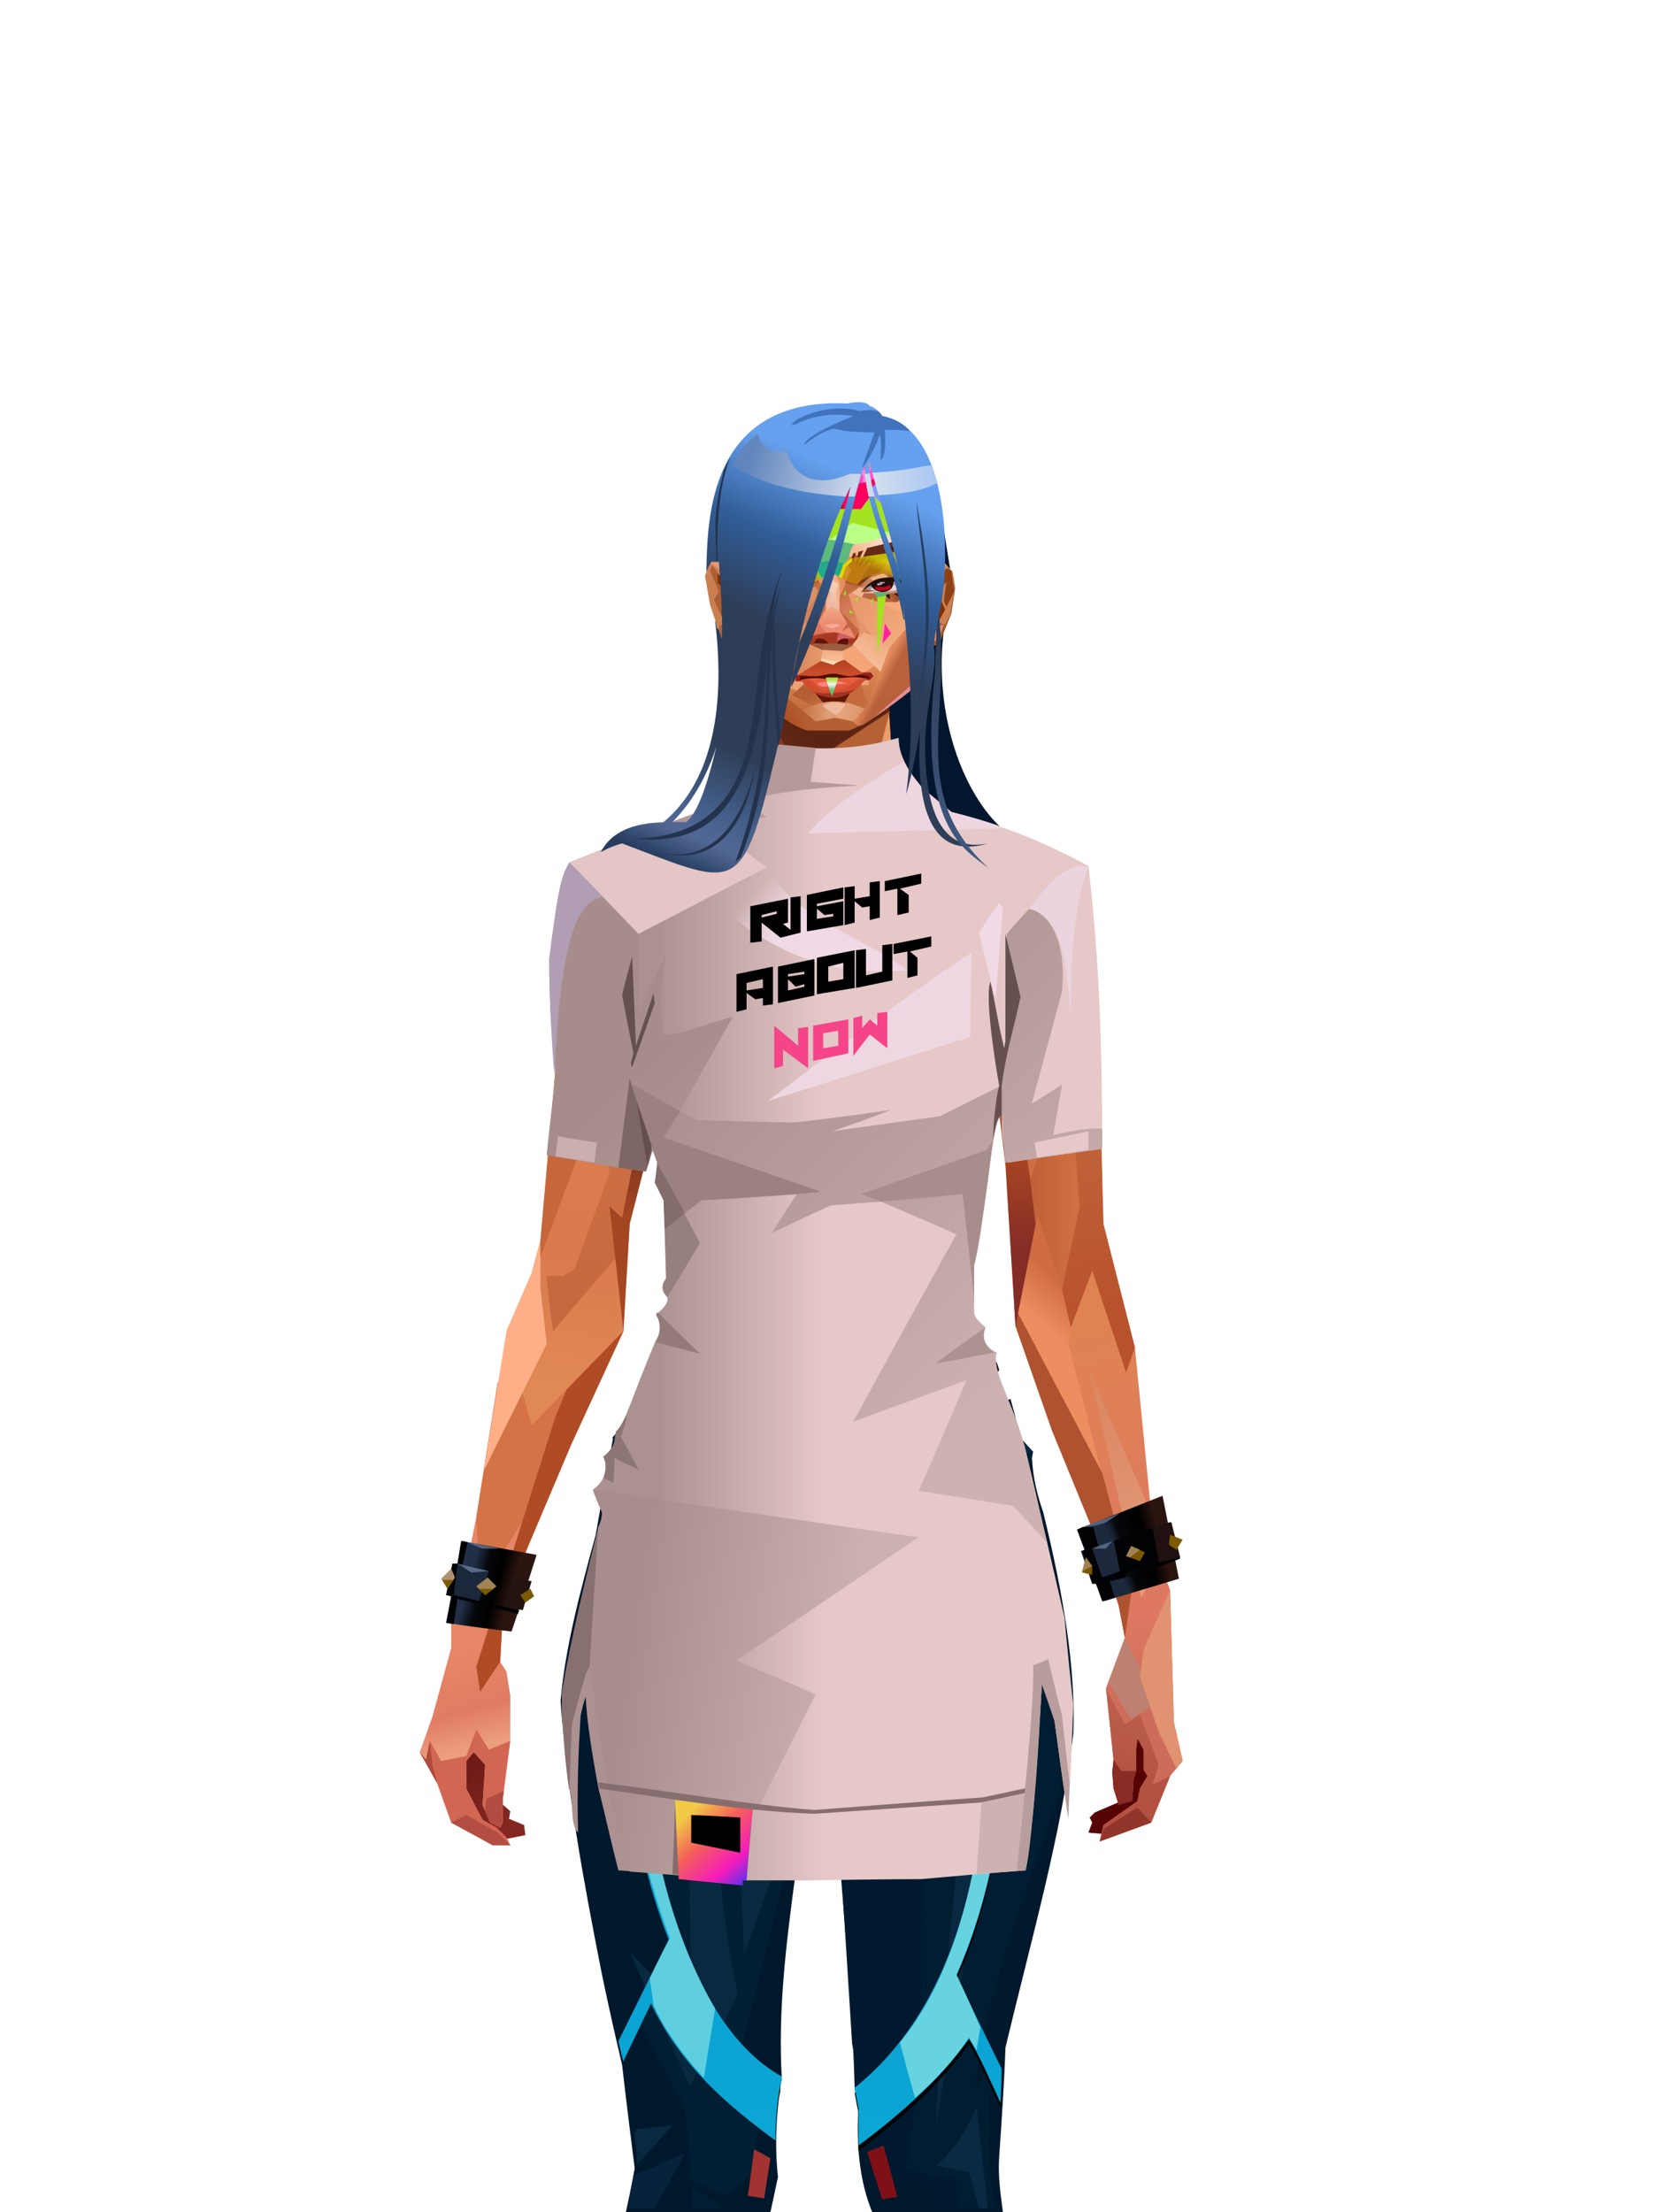 <?xml version="1.0" encoding="UTF-8"?>
<svg xmlns="http://www.w3.org/2000/svg" xmlns:xlink="http://www.w3.org/1999/xlink" width="1320px" height="1760px" viewBox="0 0 1320 1760" version="1.1">
<defs>
</defs>

<defs>
</defs>
<path d="M 816 671 C 775 656 730 566 758 466 C 756 452 753 435 750 415 L 683 484 L 704 682 C 761 685 799 682 816 671 Z" fill="#04162e" id="id-female-5_43_wet_back-0">
</path>
<defs>
<linearGradient x1="100%" y1="46%" x2="12%" y2="47%" id="id-female-6.6_base_4-0">
<stop stop-color="#c5663d" offset="0%">
</stop>
<stop stop-color="#c1633a" offset="21%">
</stop>
<stop stop-color="#eda377" offset="46%">
</stop>
<stop stop-color="#eb8c5c" offset="80%">
</stop>
<stop stop-color="#dc7e50" offset="100%">
</stop>
</linearGradient>
<linearGradient x1="53%" y1="81%" x2="50%" y2="21%" id="id-female-6.6_base_4-1">
<stop stop-color="#cd6c5b" offset="0%">
</stop>
<stop stop-color="#de7862" offset="24%">
</stop>
<stop stop-color="#df8352" offset="100%">
</stop>
</linearGradient>
<linearGradient x1="52%" y1="-4%" x2="46%" y2="70%" id="id-female-6.6_base_4-2">
<stop stop-color="#be6352" offset="0%">
</stop>
<stop stop-color="#b25041" offset="100%">
</stop>
</linearGradient>
<linearGradient x1="46%" y1="43%" x2="15%" y2="43%" id="id-female-6.6_base_4-3">
<stop stop-color="#df8655" offset="0%">
</stop>
<stop stop-color="#b95831" offset="100%">
</stop>
</linearGradient>
<linearGradient x1="54%" y1="37%" x2="12%" y2="72%" id="id-female-6.6_base_4-4">
<stop stop-color="#3c050a" offset="0%">
</stop>
<stop stop-color="#9a4336" offset="100%">
</stop>
</linearGradient>
<linearGradient x1="40%" y1="14%" x2="61%" y2="85%" id="id-female-6.6_base_4-5">
<stop stop-color="#6e1b17" offset="0%">
</stop>
<stop stop-color="#852720" offset="100%">
</stop>
</linearGradient>
<linearGradient x1="27%" y1="47%" x2="91%" y2="49%" id="id-female-6.6_base_4-6">
<stop stop-color="#e19d89" offset="0%">
</stop>
<stop stop-color="#ffbba2" offset="100%">
</stop>
</linearGradient>
<linearGradient x1="47%" y1="60%" x2="49%" y2="79%" id="id-female-6.6_base_4-7">
<stop stop-color="#e78666" offset="0%">
</stop>
<stop stop-color="#e07c62" offset="60%">
</stop>
<stop stop-color="#ed9f7d" offset="100%">
</stop>
</linearGradient>
<linearGradient x1="29%" y1="56%" x2="69%" y2="53%" id="id-female-6.6_base_4-8">
<stop stop-color="#d47d53" offset="0%">
</stop>
<stop stop-color="#c86443" offset="8%">
</stop>
<stop stop-color="#d9774f" offset="18%">
</stop>
<stop stop-color="#d26b50" offset="38%">
</stop>
<stop stop-color="#d1694c" offset="65%">
</stop>
<stop stop-color="#cd6944" offset="81%">
</stop>
<stop stop-color="#be5b3f" offset="100%">
</stop>
</linearGradient>
<linearGradient x1="47%" y1="45%" x2="54%" y2="46%" id="id-female-6.6_base_4-9">
<stop stop-color="#d26a4c" offset="0%">
</stop>
<stop stop-color="#c96947" offset="62%">
</stop>
<stop stop-color="#bc5b3a" offset="77%">
</stop>
<stop stop-color="#d18459" offset="100%">
</stop>
</linearGradient>
<linearGradient x1="51%" y1="7%" x2="50%" y2="100%" id="id-female-6.6_base_4-10">
<stop stop-color="#d26c48" offset="0%">
</stop>
<stop stop-color="#e28f6d" offset="75%">
</stop>
<stop stop-color="#da876b" offset="100%">
</stop>
</linearGradient>
<linearGradient x1="51%" y1="11%" x2="49%" y2="93%" id="id-female-6.6_base_4-11">
<stop stop-color="#dc7e50" offset="0%">
</stop>
<stop stop-color="#da7b4d" offset="73%">
</stop>
<stop stop-color="#e08955" offset="100%">
</stop>
</linearGradient>
<linearGradient x1="51%" y1="-5%" x2="48%" y2="96%" id="id-female-6.6_base_4-12">
<stop stop-color="#d8794c" offset="0%">
</stop>
<stop stop-color="#c6683e" offset="100%">
</stop>
</linearGradient>
<linearGradient x1="50%" y1="19%" x2="50%" y2="69%" id="id-female-6.6_base_4-13">
<stop stop-color="#a84c29" offset="0%">
</stop>
<stop stop-color="#742f19" offset="45%">
</stop>
<stop stop-color="#a54622" offset="100%">
</stop>
</linearGradient>
<linearGradient x1="46%" y1="74%" x2="39%" y2="35%" id="id-female-6.6_base_4-14">
<stop stop-color="#b04f3a" offset="0%">
</stop>
<stop stop-color="#c6644a" offset="51%">
</stop>
<stop stop-color="#9f5738" offset="100%" stop-opacity="0">
</stop>
</linearGradient>
<linearGradient x1="46%" y1="16%" x2="49%" y2="82%" id="id-female-6.6_base_4-15">
<stop stop-color="#9b473d" offset="0%" stop-opacity="0.186">
</stop>
<stop stop-color="#5f2520" offset="100%">
</stop>
</linearGradient>
<linearGradient x1="41%" y1="19%" x2="50%" y2="100%" id="id-female-6.6_base_4-16">
<stop stop-color="#be614b" offset="0%">
</stop>
<stop stop-color="#9e4237" offset="100%">
</stop>
</linearGradient>
<linearGradient x1="50%" y1="31%" x2="45%" y2="50%" id="id-female-6.6_base_4-17">
<stop stop-color="#d06c41" offset="0%">
</stop>
<stop stop-color="#ec8e5f" offset="100%">
</stop>
</linearGradient>
<linearGradient x1="51%" y1="22%" x2="50%" y2="100%" id="id-female-6.6_base_4-18">
<stop stop-color="#b0483c" offset="0%">
</stop>
<stop stop-color="#bd6558" offset="100%">
</stop>
</linearGradient>
<linearGradient x1="49%" y1="0%" x2="50%" y2="100%" id="id-female-6.6_base_4-19">
<stop stop-color="#d47449" offset="0%">
</stop>
<stop stop-color="#e27c59" offset="100%">
</stop>
</linearGradient>
<linearGradient x1="44%" y1="15%" x2="50%" y2="100%" id="id-female-6.6_base_4-20">
<stop stop-color="#b75738" offset="0%">
</stop>
<stop stop-color="#a6503c" offset="100%">
</stop>
</linearGradient>
<linearGradient x1="52%" y1="21%" x2="49%" y2="83%" id="id-female-6.6_base_4-21">
<stop stop-color="#de7b50" offset="0%">
</stop>
<stop stop-color="#e7845d" offset="48%">
</stop>
<stop stop-color="#e28d63" offset="100%">
</stop>
</linearGradient>
<linearGradient x1="85%" y1="60%" x2="15%" y2="60%" id="id-female-6.6_base_4-22">
<stop stop-color="#d27044" offset="0%">
</stop>
<stop stop-color="#c06137" offset="100%">
</stop>
</linearGradient>
<linearGradient x1="50%" y1="-3%" x2="59%" y2="91%" id="id-female-6.6_base_4-23">
<stop stop-color="#ce754c" offset="0%">
</stop>
<stop stop-color="#ca6b41" offset="53%">
</stop>
<stop stop-color="#bf6138" offset="66%">
</stop>
<stop stop-color="#b8522c" offset="100%">
</stop>
</linearGradient>
<linearGradient x1="55%" y1="48%" x2="46%" y2="33%" id="id-female-6.6_base_4-24">
<stop stop-color="#ce6e44" offset="0%">
</stop>
<stop stop-color="#df8152" offset="86%">
</stop>
<stop stop-color="#d37547" offset="100%">
</stop>
</linearGradient>
<linearGradient x1="50%" y1="19%" x2="50%" y2="78%" id="id-female-6.6_base_4-25">
<stop stop-color="#913919" offset="0%">
</stop>
<stop stop-color="#ab4722" offset="50%">
</stop>
<stop stop-color="#842c26" offset="100%">
</stop>
</linearGradient>
<linearGradient x1="50%" y1="10%" x2="50%" y2="43%" id="id-female-6.6_base_4-26">
<stop stop-color="#c26338" offset="0%">
</stop>
<stop stop-color="#c4643b" offset="15%">
</stop>
<stop stop-color="#993e1b" offset="68%">
</stop>
<stop stop-color="#b7512b" offset="100%">
</stop>
</linearGradient>
<linearGradient x1="89%" y1="50%" x2="7%" y2="52%" id="id-female-6.6_base_4-27">
<stop stop-color="#8c371b" offset="0%">
</stop>
<stop stop-color="#b85c4d" offset="53%" stop-opacity="0.199">
</stop>
<stop stop-color="#a3451f" offset="75%">
</stop>
<stop stop-color="#8d381a" offset="100%">
</stop>
</linearGradient>
<linearGradient x1="44%" y1="70%" x2="86%" y2="30%" id="id-female-6.6_base_4-28">
<stop stop-color="#e39165" offset="0%">
</stop>
<stop stop-color="#f0a57a" offset="100%">
</stop>
</linearGradient>
<linearGradient x1="33%" y1="92%" x2="62%" y2="23%" id="id-female-6.6_base_4-29">
<stop stop-color="#c15b34" offset="0%">
</stop>
<stop stop-color="#d27347" offset="40%">
</stop>
<stop stop-color="#efa478" offset="100%">
</stop>
</linearGradient>
<linearGradient x1="35%" y1="94%" x2="47%" y2="12%" id="id-female-6.6_base_4-30">
<stop stop-color="#dc8458" offset="0%">
</stop>
<stop stop-color="#d77e53" offset="40%">
</stop>
<stop stop-color="#eca478" offset="100%">
</stop>
</linearGradient>
<linearGradient x1="50%" y1="54%" x2="27%" y2="9%" id="id-female-6.6_base_4-31">
<stop stop-color="#f7ab80" offset="0%">
</stop>
<stop stop-color="#ddab90" offset="100%" stop-opacity="0.078">
</stop>
</linearGradient>
<linearGradient x1="50%" y1="0%" x2="93%" y2="69%" id="id-female-6.6_base_4-32">
<stop stop-color="#e99a6f" offset="0%">
</stop>
<stop stop-color="#dd8557" offset="70%">
</stop>
<stop stop-color="#c56138" offset="100%">
</stop>
</linearGradient>
<linearGradient x1="36%" y1="84%" x2="25%" y2="44%" id="id-female-6.6_base_4-33">
<stop stop-color="#c98762" offset="0%" stop-opacity="0.509">
</stop>
<stop stop-color="#90492c" offset="35%" stop-opacity="0.675">
</stop>
<stop stop-color="#762e17" offset="100%" stop-opacity="0">
</stop>
</linearGradient>
<linearGradient x1="63%" y1="95%" x2="43%" y2="20%" id="id-female-6.6_base_4-34">
<stop stop-color="#d27146" offset="0%">
</stop>
<stop stop-color="#e29562" offset="46%">
</stop>
<stop stop-color="#d17045" offset="100%">
</stop>
</linearGradient>
<linearGradient x1="40%" y1="0%" x2="50%" y2="86%" id="id-female-6.6_base_4-35">
<stop stop-color="#d87c4d" offset="0%">
</stop>
<stop stop-color="#dd8253" offset="100%">
</stop>
</linearGradient>
<linearGradient x1="50%" y1="0%" x2="50%" y2="92%" id="id-female-6.6_base_4-36">
<stop stop-color="#e58656" offset="0%">
</stop>
<stop stop-color="#e39361" offset="100%">
</stop>
</linearGradient>
<linearGradient x1="33%" y1="79%" x2="21%" y2="44%" id="id-female-6.6_base_4-37">
<stop stop-color="#be6457" offset="0%">
</stop>
<stop stop-color="#983f32" offset="28%" stop-opacity="0.928">
</stop>
<stop stop-color="#762e17" offset="100%" stop-opacity="0">
</stop>
</linearGradient>
<linearGradient x1="4%" y1="47%" x2="92%" y2="45%" id="id-female-6.6_base_4-38">
<stop stop-color="#752b0f" offset="0%">
</stop>
<stop stop-color="#83391d" offset="17%" stop-opacity="0.753">
</stop>
<stop stop-color="#9e4b3d" offset="48%" stop-opacity="0.386">
</stop>
<stop stop-color="#94401f" offset="78%" stop-opacity="0.762">
</stop>
<stop stop-color="#88391a" offset="100%">
</stop>
</linearGradient>
<linearGradient x1="60%" y1="45%" x2="67%" y2="53%" id="id-female-6.6_base_4-39">
<stop stop-color="#d57a51" offset="0%">
</stop>
<stop stop-color="#ffb49c" offset="100%">
</stop>
</linearGradient>
<linearGradient x1="48%" y1="15%" x2="54%" y2="81%" id="id-female-6.6_base_4-40">
<stop stop-color="#d99776" offset="0%" stop-opacity="0.4">
</stop>
<stop stop-color="#e59b75" offset="100%">
</stop>
</linearGradient>
<linearGradient x1="47%" y1="44%" x2="50%" y2="61%" id="id-female-6.6_base_4-41">
<stop stop-color="#943b2f" offset="0%" stop-opacity="0.175">
</stop>
<stop stop-color="#61301b" offset="100%">
</stop>
</linearGradient>
<linearGradient x1="26%" y1="-7%" x2="50%" y2="96%" id="id-female-6.6_base_4-42">
<stop stop-color="#37373f" offset="0%">
</stop>
<stop stop-color="#19191d" offset="100%">
</stop>
</linearGradient>
<linearGradient x1="50%" y1="12%" x2="59%" y2="82%" id="id-female-6.6_base_4-43">
<stop stop-color="#252525" offset="0%">
</stop>
<stop stop-color="#101010" offset="100%">
</stop>
</linearGradient>
<linearGradient x1="25%" y1="-16%" x2="50%" y2="98%" id="id-female-6.6_base_4-44">
<stop stop-color="#37373f" offset="0%">
</stop>
<stop stop-color="#19191d" offset="100%">
</stop>
</linearGradient>
<linearGradient x1="75%" y1="39%" x2="50%" y2="93%" id="id-female-6.6_base_4-45">
<stop stop-color="#252525" offset="0%">
</stop>
<stop stop-color="#000000" offset="100%">
</stop>
</linearGradient>
</defs>
<g transform="translate(334,549)" id="id-female-6.6_base_4-46">
<polygon points="561 754 565 871 565 881 537 893 533 897 535 901 532 909 543 910 597 864" fill="#560304" id="id-female-6.6_base_4-47">
</polygon>
<polygon points="537 282 539 246 535 195 529 158 522 137 484 118 440 111 212 111 188 113 157 123 121 139 111 186 108 221 109 290" fill="url(#id-female-6.6_base_4-0)" id="id-female-6.6_base_4-47">
</polygon>
<polygon points="467 393 474 506 503 589 537 672 556 728 561 754 546 794 552 851 551 861 552 874 556 885 567 882 568 866 570 860 570 843 571 834 576 843 576 859 579 864 573 874 571 884 544 903 541 916 582 901 597 864 607 852 600 821 597 716 589 695 582 655 569 523 544 425" fill="url(#id-female-6.6_base_4-1)" id="id-female-6.6_base_4-47">
</polygon>
<polygon points="546 794 552 851 551 861 552 874 556 885 567 882 568 866 570 860 570 843 571 834 576 843 576 859 579 864 573 874 571 884 544 903 541 916 582 901 597 864 583 871 588 855 573 815 561 823" fill="url(#id-female-6.6_base_4-2)" id="id-female-6.6_base_4-47">
</polygon>
<polygon points="552 851 551 861 552 874 556 887 567 884 568 866 570 860 558 860" fill="#8a2c25" id="id-female-6.6_base_4-47">
</polygon>
<polygon points="544 906 541 916 582 901 571 889" fill="#92352a" id="id-female-6.6_base_4-47">
</polygon>
<polygon points="561 754 548 789 566 819 586 806" fill="#bd8171" id="id-female-6.6_base_4-47">
</polygon>
<polygon points="486 648 477 599 453 529 440 504 437 490 439 460 449 402 456 340 188 343 198 411 202 493 162 596 153 638 266 693 319 721 386 693" fill="url(#id-female-6.6_base_4-3)" id="id-female-6.6_base_4-47">
</polygon>
<polygon points="486 648 477 599 453 529 440 504 437 490 439 460 449 402 456 340 296 353 376 634" fill="#d06f45" id="id-female-6.6_base_4-47">
</polygon>
<g transform="translate(188,0)" id="id-female-6.6_base_4-56">
<polygon points="274 114 253 111 232 100 201 76 188 58 184 1 93 1 88 64 25 111 1 113 103 123 121 135 134 138 149 121 161 117 187 119 225 114" fill="#d37245" id="id-female-6.6_base_4-47">
</polygon>
<polygon points="201 76 188 58 185 12 175 57 155 111 185 73" fill="#eb9e6d" id="id-female-6.6_base_4-47">
</polygon>
<polygon points="149 1 93 1 88 64 108 126 121 135 133 138" fill="#c1663d" id="id-female-6.6_base_4-47">
</polygon>
<polygon points="116 102 120 113 118 115 136 135 150 119 164 71 125 108" fill="#b65c38" id="id-female-6.6_base_4-60">
</polygon>
<polygon points="121 127 133 138 145 124" fill="#ac3f1f" id="id-female-6.6_base_4-61">
</polygon>
<polygon points="136 98 164 71 175 57 186 17 134 51" fill="#da854f" id="id-female-6.6_base_4-62">
</polygon>
<polygon points="97 96 116 80 164 60 178 48 186 17 184 1 93 1 88 64 45 96" fill="#a14f27" opacity="0.654" id="id-female-6.6_base_4-47">
</polygon>
<polygon points="186 17 184 1 93 1 88 64 45 96 66 96" fill="url(#id-female-6.6_base_4-4)" opacity="0.467" id="id-female-6.6_base_4-47">
</polygon>
<polygon points="123 58 176 23 186 17 184 1 93 1 91 22 108 55" fill="#381404" opacity="0.434" id="id-female-6.6_base_4-47">
</polygon>
</g>
<polygon points="41 844 33 856 36 895 64 915 84 911 83 903 71 898 72 892 63 884 52 849" fill="url(#id-female-6.6_base_4-5)" id="id-female-6.6_base_4-47">
</polygon>
<polygon points="315 152 285 173 320 188 357 166" fill="#faaf86" id="id-female-6.6_base_4-67">
</polygon>
<polygon points="327 150 370 130 342 127" fill="#d5774a" id="id-female-6.6_base_4-68">
</polygon>
<polygon points="301 142 303 148 243 131 240 119 276 119" fill="#d5774a" id="id-female-6.6_base_4-69">
</polygon>
<polygon points="159 149 206 123 269 123 303 144 297 118 188 113 157 123 121 139" fill="url(#id-female-6.6_base_4-6)" id="id-female-6.6_base_4-47">
</polygon>
<polygon points="157 123 121 139 153 167 196 134" fill="#ffbba2" id="id-female-6.6_base_4-47">
</polygon>
<polygon points="89 584 77 541 62 551 45 658 34 712 25 741 25 762 10 817 0 845 14 870 25 901 58 919 72 919 69 913 61 905 50 899 37 874 37 852 43 845 52 855 50 887 56 901 64 905 66 901 66 882 72 836 72 800 69 781 64 773 66 735 85 684 121 599 162 510" fill="url(#id-female-6.6_base_4-7)" id="id-female-6.6_base_4-47">
</polygon>
<polygon points="89 584 77 541 62 551 45 658 48 715 121 599 162 510" fill="#d37347" id="id-female-6.6_base_4-47">
</polygon>
<polygon points="55 843 45 827 37 848 17 852 8 836 5 851 0 845 14 870 25 901 58 919 72 919 69 913 61 905 50 899 37 874 37 852 43 845 52 855 50 887 56 901 64 905 66 901 66 882 72 836" fill="#d16753" id="id-female-6.6_base_4-47">
</polygon>
<polygon points="53 882 52 892 56 901 64 905 66 901 66 882 67 876" fill="#b24b40" id="id-female-6.6_base_4-47">
</polygon>
<polygon points="25 901 58 919 72 919 62 909 37 895" fill="#b44d41" id="id-female-6.6_base_4-47">
</polygon>
<polygon points="160 467 145 488 108 578 45 777 48 797 64 773 66 735 85 684 121 599 162 510" fill="#b04c25" id="id-female-6.6_base_4-47">
</polygon>
<polygon points="169 1211 277 1211 282 1183 281 1150 284 1127 286 1114 285 1063 293 972 306 866 311 792 309 768 323 771 337 768 333 817 333 855 339 924 346 1008 348 1113 351 1130 353 1176 361 1211 461 1211 458 1191 456 1170 460 1133 461 1082 505 905 516 839 518 826 512 762 503 706 486 648 482 629 386 690 318 718 266 690 184 629 153 637 132 731 119 781 118 813 123 862 131 916 166 1094 176 1179" fill="url(#id-female-6.6_base_4-8)" id="id-female-6.6_base_4-47">
</polygon>
<polygon points="463 664 416 771 400 819 392 1125 359 1178 398 1204 441 1153 461 1082 505 905 516 839 518 826 515 789 490 714" fill="url(#id-female-6.6_base_4-9)" id="id-female-6.6_base_4-47">
</polygon>
<polygon points="422 1160 395 1199 365 1171 401 1149 384 1120 391 983 411 786 416 771 448 697 454 1013 445 1116 407 1149" fill="url(#id-female-6.6_base_4-10)" id="id-female-6.6_base_4-80">
</polygon>
<polygon points="121 139 111 186 108 221 109 290 96 438 89 464 69 510 89 585 162 510 167 425 162 241" fill="url(#id-female-6.6_base_4-11)" id="id-female-6.6_base_4-47">
</polygon>
<polygon points="101 466 103 488 106 510 160 447 179 359 164 232 187 184 186 179 132 181 161 234 161 321 149 376 151 384 123 461 114 466" fill="url(#id-female-6.6_base_4-12)" id="id-female-6.6_base_4-82">
</polygon>
<polygon points="96 438 89 464 69 510 51 621 101 520 96 476" fill="#ffaf88" id="id-female-6.6_base_4-47">
</polygon>
<polygon points="96 451 128 365 134 316 121 139 111 186 108 221 109 290 96 438" fill="#c5673b" id="id-female-6.6_base_4-47">
</polygon>
<polygon points="184 241 177 248 162 225 138 289 161 321 170 375 161 420 151 411 162 510 167 425 188 343" fill="url(#id-female-6.6_base_4-13)" id="id-female-6.6_base_4-47">
</polygon>
<polygon points="284 1127 286 1114 285 1063 293 972 306 866 311 792 309 768 323 771 337 768 333 817 333 855 339 924 346 1008 375 889 416 771 463 664 490 714 515 790 512 762 503 706 486 648 477 599 471 583 420 650 316 720 201 654 244 742 264 824 275 994" fill="url(#id-female-6.6_base_4-14)" id="id-female-6.6_base_4-47">
</polygon>
<polygon points="298 930 306 866 311 792 309 768 323 771 337 768 333 817 333 855 336 894 347 826 360 784 378 733 388 687 321 739 254 687 267 736 291 821" fill="url(#id-female-6.6_base_4-15)" id="id-female-6.6_base_4-47">
</polygon>
<polygon points="348 1093 348 1113 351 1130 353 1176 361 1211 461 1211 439 1155 422 1136 403 1148 429 1168 400 1202 370 1170 382 1125" fill="url(#id-female-6.6_base_4-16)" id="id-female-6.6_base_4-47">
</polygon>
<polygon points="10 855 8 836 5 851 0 845 14 870" fill="#af4a3e" id="id-female-6.6_base_4-47">
</polygon>
<polygon points="520 500 516 520 544 629 474 500 490 399" fill="url(#id-female-6.6_base_4-17)" id="id-female-6.6_base_4-90">
</polygon>
<polygon points="461 1211 458 1191 456 1170 460 1133 461 1082 439 1155 450 1211" fill="url(#id-female-6.6_base_4-18)" id="id-female-6.6_base_4-47">
</polygon>
<polygon points="220 1149 259 1115 240 1063 232 973 266 819 240 713 201 661 158 650 201 784 183 925 170 1083" fill="url(#id-female-6.6_base_4-19)" id="id-female-6.6_base_4-92">
</polygon>
<polygon points="169 1211 277 1211 282 1183 281 1150 284 1127 286 1114 286 1098 226 1211 207 1211 196 1121 173 1078 150 1014 166 1094 176 1179" fill="url(#id-female-6.6_base_4-20)" id="id-female-6.6_base_4-47">
</polygon>
<polygon points="173 1078 183 924 150 1014" fill="#c56242" id="id-female-6.6_base_4-47">
</polygon>
<polygon points="169 1211 239 1211 230 1196 204 1175 173 1150 176 1179" fill="#8e332e" opacity="0.574" id="id-female-6.6_base_4-47">
</polygon>
<polygon points="221 1130 240 1097 224 1063 224 983 240 804 217 698 190 668 212 771 212 910 190 998 181 1094" fill="url(#id-female-6.6_base_4-21)" id="id-female-6.6_base_4-92">
</polygon>
<polygon points="217 795 221 692 200 667 169 658 200 737" fill="#f09c6b" id="id-female-6.6_base_4-97">
</polygon>
<polygon points="511 476 492 419 481 447 484 356 521 274 533 417" fill="url(#id-female-6.6_base_4-22)" id="id-female-6.6_base_4-98">
</polygon>
<polygon points="569 523 544 425 542 346 537 282 539 246 535 195 529 158 522 137 494 161 419 158 471 211 516 290 525 411 511 477 518 507 535 462 562 543" fill="url(#id-female-6.6_base_4-23)" id="id-female-6.6_base_4-47">
</polygon>
<polygon points="486 389 533 243 501 167 464 207 451 247 463 265" fill="url(#id-female-6.6_base_4-24)" id="id-female-6.6_base_4-100">
</polygon>
<polygon points="473 490 474 506 503 589 537 672 556 728 561 754 567 712 543 623" fill="#ae522f" id="id-female-6.6_base_4-47">
</polygon>
<polygon points="460 328 466 378 474 506 490 425 486 392 469 274 479 230 461 260 454 251" fill="url(#id-female-6.6_base_4-25)" id="id-female-6.6_base_4-47">
</polygon>
<polygon points="440 504 437 490 439 460 449 402 456 340 458 328 325 282 188 343 198 411 202 493 162 596 157 621 161 633 169 599 173 570 204 506 202 458 217 402 286 365 321 352 353 360 422 402 431 493 437 520" fill="url(#id-female-6.6_base_4-26)" id="id-female-6.6_base_4-47">
</polygon>
<polygon points="451 385 456 340 458 328 364 340 330 308 268 343 188 343 194 379 262 368 312 343 335 340 381 368" fill="url(#id-female-6.6_base_4-27)" id="id-female-6.6_base_4-47">
</polygon>
<polygon points="286 328 306 310 330 274 453 252 464 205 421 156 317 204 219 165 210 154 188 180" fill="url(#id-female-6.6_base_4-28)" id="id-female-6.6_base_4-105">
</polygon>
<path d="M 422 195 L 405 190 C 377 190 357 198 343 214 C 329 230 322 250 323 276 C 324 301 331 320 345 333 C 365 351 384 356 405 356 C 425 356 444 347 450 342 C 454 339 457 335 460 328 C 463 323 466 317 467 308 C 469 294 466 276 457 254 L 422 195 Z" fill="url(#id-female-6.6_base_4-29)" id="id-female-6.6_base_4-106">
</path>
<path d="M 422 195 L 417 175 C 386 188 366 196 358 201 C 355 203 351 206 348 208 C 348 209 381 253 448 342 C 454 338 459 332 463 324 C 469 310 469 301 469 293 C 469 287 465 275 459 257 L 422 195 Z" fill="url(#id-female-6.6_base_4-30)" id="id-female-6.6_base_4-106">
</path>
<path d="M 375 226 C 338 253 343 276 343 284 C 343 291 353 319 371 335 C 379 342 422 349 447 331 C 468 316 472 294 458 265 C 427 221 400 208 375 226 Z" fill="url(#id-female-6.6_base_4-31)" opacity="0.282" id="id-female-6.6_base_4-106">
</path>
<path d="M 272 205 C 260 199 243 200 221 209 C 187 227 169 258 168 303 C 167 319 184 342 190 346 C 197 351 212 356 239 353 C 257 351 272 344 284 333 C 303 312 312 288 309 260 C 305 217 291 214 272 205 Z" fill="url(#id-female-6.6_base_4-32)" id="id-female-6.6_base_4-109">
</path>
<path d="M 340 285 C 333 252 328 240 326 248 C 324 254 323 263 323 276 C 324 301 331 320 345 333 C 365 351 382 356 404 356 C 425 356 444 347 450 342 C 456 337 465 325 468 308 C 472 290 465 276 463 268 C 461 263 460 259 458 255 L 442 290 L 399 304 L 366 300 L 340 285 Z" fill="url(#id-female-6.6_base_4-33)" id="id-female-6.6_base_4-106">
</path>
<path d="M 153 637 L 149 654 L 132 731 L 130 739 C 133 730 135 723 137 718 C 140 709 147 691 149 680 C 151 671 155 655 161 633 L 172 570 L 162 596 L 153 637 Z" fill="#7d362e" id="id-female-6.6_base_4-47">
</path>
<path d="M 259 203 C 254 199 240 185 217 163 L 210 153 L 186 180 C 192 211 192 231 186 239 C 175 256 168 277 168 303 C 168 324 190 352 239 344 C 252 342 274 217 259 203 Z" fill="#e39165" id="id-female-6.6_base_4-109">
</path>
<polygon points="175 565 203 550 234 558 241 520 203 455 203 507" fill="#b04924" id="id-female-6.6_base_4-113">
</polygon>
<polygon points="241 442 241 518 229 556 233 629 266 657 316 707 381 659 395 629 364 504 350 504 301 380" fill="url(#id-female-6.6_base_4-34)" id="id-female-6.6_base_4-114">
</polygon>
<polygon points="432 626 427 589 407 518 414 505 450 568 470 618" fill="url(#id-female-6.6_base_4-35)" id="id-female-6.6_base_4-115">
</polygon>
<polygon points="302 376 254 442 254 546 302 590 364 568 364 504 350 504 376 454 345 400" fill="url(#id-female-6.6_base_4-36)" id="id-female-6.6_base_4-114">
</polygon>
<polygon points="317 480 342 436 319 413 300 447" fill="#da7b4e" id="id-female-6.6_base_4-117">
</polygon>
<polygon points="304 541 318 507 329 541 314 549" fill="#d17045" id="id-female-6.6_base_4-118">
</polygon>
<polygon points="306 543 316 578 329 541" fill="#e99a65" id="id-female-6.6_base_4-119">
</polygon>
<path d="M 178 333 C 179 334 180 336 182 338 C 184 342 186 343 189 346 C 190 347 197 351 206 353 C 215 354 226 355 239 353 C 257 351 272 344 284 333 C 293 322 299 313 302 305 C 304 301 307 293 309 277 C 310 274 310 268 309 260 L 228 277 L 207 295 L 178 333 Z" fill="url(#id-female-6.6_base_4-37)" id="id-female-6.6_base_4-109">
</path>
<polygon points="306 543 308 550 324 556 329 541" fill="#e9a376" id="id-female-6.6_base_4-119">
</polygon>
<polygon points="308 543 318 525 323 542 314 548" fill="#8f4427" id="id-female-6.6_base_4-122">
</polygon>
<polygon points="152 641 162 596 176 561 185 617 214 602 246 628 323 690 404 628 423 605 454 605 470 577 477 599 482 629 388 689 337 768 323 771 309 768 259 688 175 639 142 688" fill="url(#id-female-6.6_base_4-38)" opacity="0.442" id="id-female-6.6_base_4-123">
</polygon>
<polygon points="490 154 522 137 484 118 412 123" fill="url(#id-female-6.6_base_4-39)" id="id-female-6.6_base_4-47">
</polygon>
<polygon points="573 785 588 829 602 858 607 852 600 821 597 716 576 763" fill="#e19271" id="id-female-6.6_base_4-47">
</polygon>
<polygon points="574 722 589 695 582 655 533 542" fill="url(#id-female-6.6_base_4-40)" id="id-female-6.6_base_4-47">
</polygon>
<polygon points="172 640 241 690 309 768 323 771 338 768 395 706 469 661 404 650 313 706 217 629" fill="url(#id-female-6.6_base_4-41)" opacity="0.571" id="id-female-6.6_base_4-127">
</polygon>
<g transform="translate(188,270)" id="id-female-6.6_base_4-128">
<polygon points="207 13 207 10 217 2 220 2 239 21 258 39 260 42 250 51 246 52 226 33" fill="url(#id-female-6.6_base_4-42)" id="id-female-6.6_base_4-129">
</polygon>
<polygon points="208 40 218 50 222 50 240 33 257 13 257 9 247 0 244 1 230 19 209 36" fill="url(#id-female-6.6_base_4-43)" id="id-female-6.6_base_4-130">
</polygon>
<polygon points="1 13 1 10 10 2 15 2 32 21 50 39 52 42 42 52 38 52 19 33" fill="url(#id-female-6.6_base_4-44)" id="id-female-6.6_base_4-129">
</polygon>
<polygon points="0 43 10 53 14 53 33 35 50 15 50 11 40 3 36 4 19 23 1 39" fill="url(#id-female-6.6_base_4-45)" id="id-female-6.6_base_4-130">
</polygon>
</g>
</g>
<defs>
<linearGradient x1="68%" y1="4%" x2="68%" y2="39%" id="id-female-6.8_face_4-0">
<stop stop-color="#cf915b" offset="0%">
</stop>
<stop stop-color="#a2582e" offset="100%">
</stop>
</linearGradient>
<linearGradient x1="63%" y1="29%" x2="43%" y2="65%" id="id-female-6.8_face_4-1">
<stop stop-color="#ef9d68" offset="0%">
</stop>
<stop stop-color="#ca8252" offset="100%">
</stop>
</linearGradient>
<linearGradient x1="60%" y1="73%" x2="11%" y2="32%" id="id-female-6.8_face_4-2">
<stop stop-color="#f0a97b" offset="0%">
</stop>
<stop stop-color="#e7976b" offset="100%">
</stop>
</linearGradient>
<linearGradient x1="79%" y1="15%" x2="31%" y2="87%" id="id-female-6.8_face_4-3">
<stop stop-color="#d98757" offset="0%">
</stop>
<stop stop-color="#e99f6f" offset="100%">
</stop>
</linearGradient>
<radialGradient cx="50%" cy="46%" r="72%" id="id-female-6.8_face_4-4" fx="50%" fy="46%" gradientTransform="translate(0.5,0.465) scale(0.889,1) rotate(90) scale(1,1) translate(-0.5,-0.465)">
<stop stop-color="#fbaf7c" offset="0%">
</stop>
<stop stop-color="#8e4218" offset="100%">
</stop>
</radialGradient>
<linearGradient x1="32%" y1="4%" x2="54%" y2="75%" id="id-female-6.8_face_4-5">
<stop stop-color="#b5673b" offset="0%">
</stop>
<stop stop-color="#d69065" offset="38%">
</stop>
<stop stop-color="#cd7f54" offset="100%">
</stop>
</linearGradient>
<linearGradient x1="11%" y1="50%" x2="57%" y2="50%" id="id-female-6.8_face_4-6">
<stop stop-color="#d88a61" offset="0%">
</stop>
<stop stop-color="#f4a678" offset="100%">
</stop>
</linearGradient>
<linearGradient x1="50%" y1="0%" x2="50%" y2="100%" id="id-female-6.8_face_4-7">
<stop stop-color="#df8a54" offset="0%">
</stop>
<stop stop-color="#bd693b" offset="100%">
</stop>
</linearGradient>
<linearGradient x1="50%" y1="0%" x2="50%" y2="65%" id="id-female-6.8_face_4-8">
<stop stop-color="#e8a174" offset="0%">
</stop>
<stop stop-color="#f9bb92" offset="100%">
</stop>
</linearGradient>
<linearGradient x1="93%" y1="38%" x2="20%" y2="70%" id="id-female-6.8_face_4-9">
<stop stop-color="#eba776" offset="0%">
</stop>
<stop stop-color="#f5bf98" offset="60%">
</stop>
<stop stop-color="#ca8252" offset="100%">
</stop>
</linearGradient>
<linearGradient x1="17%" y1="66%" x2="58%" y2="41%" id="id-female-6.8_face_4-10">
<stop stop-color="#f3ba91" offset="0%">
</stop>
<stop stop-color="#fcdfc9" offset="100%">
</stop>
</linearGradient>
<linearGradient x1="25%" y1="46%" x2="50%" y2="58%" id="id-female-6.8_face_4-11">
<stop stop-color="#b55e35" offset="0%">
</stop>
<stop stop-color="#c46a3c" offset="100%">
</stop>
</linearGradient>
<linearGradient x1="75%" y1="15%" x2="41%" y2="68%" id="id-female-6.8_face_4-12">
<stop stop-color="#f0aa7e" offset="0%">
</stop>
<stop stop-color="#f5bb97" offset="100%">
</stop>
</linearGradient>
<linearGradient x1="43%" y1="47%" x2="85%" y2="53%" id="id-female-6.8_face_4-13">
<stop stop-color="#903f1b" offset="0%">
</stop>
<stop stop-color="#b45c2e" offset="100%">
</stop>
</linearGradient>
<linearGradient x1="65%" y1="43%" x2="13%" y2="55%" id="id-female-6.8_face_4-14">
<stop stop-color="#7b3014" offset="0%">
</stop>
<stop stop-color="#813113" offset="100%">
</stop>
</linearGradient>
<linearGradient x1="85%" y1="61%" x2="16%" y2="50%" id="id-female-6.8_face_4-15">
<stop stop-color="#e3956c" offset="0%">
</stop>
<stop stop-color="#d0825c" offset="100%">
</stop>
</linearGradient>
<linearGradient x1="50%" y1="34%" x2="72%" y2="84%" id="id-female-6.8_face_4-16">
<stop stop-color="#c06e40" offset="0%">
</stop>
<stop stop-color="#d7795c" offset="42%">
</stop>
<stop stop-color="#d07e52" offset="59%">
</stop>
<stop stop-color="#db885d" offset="100%">
</stop>
</linearGradient>
<linearGradient x1="50%" y1="50%" x2="50%" y2="78%" id="id-female-6.8_face_4-17">
<stop stop-color="#f3b28c" offset="0%">
</stop>
<stop stop-color="#ec8c70" offset="100%">
</stop>
</linearGradient>
<linearGradient x1="36%" y1="33%" x2="50%" y2="71%" id="id-female-6.8_face_4-18">
<stop stop-color="#d26945" offset="0%">
</stop>
<stop stop-color="#a63821" offset="100%">
</stop>
</linearGradient>
<linearGradient x1="0%" y1="50%" x2="100%" y2="50%" id="id-female-6.8_face_4-19">
<stop stop-color="#c46f40" offset="0%">
</stop>
<stop stop-color="#df9f77" offset="42%">
</stop>
<stop stop-color="#c36f3f" offset="100%">
</stop>
</linearGradient>
<linearGradient x1="50%" y1="57%" x2="-8%" y2="54%" id="id-female-6.8_face_4-20">
<stop stop-color="#9c4a26" offset="0%">
</stop>
<stop stop-color="#662a11" offset="100%">
</stop>
</linearGradient>
<linearGradient x1="14%" y1="61%" x2="23%" y2="56%" id="id-female-6.8_face_4-21">
<stop stop-color="#ab4b21" offset="0%">
</stop>
<stop stop-color="#b45c31" offset="100%">
</stop>
</linearGradient>
<linearGradient x1="48%" y1="50%" x2="55%" y2="57%" id="id-female-6.8_face_4-22">
<stop stop-color="#e1885b" offset="0%">
</stop>
<stop stop-color="#b8603b" offset="100%">
</stop>
</linearGradient>
<linearGradient x1="50%" y1="0%" x2="43%" y2="121%" id="id-female-6.8_face_4-23">
<stop stop-color="#f3d2ba" offset="0%">
</stop>
<stop stop-color="#eeab96" offset="100%">
</stop>
</linearGradient>
<linearGradient x1="100%" y1="37%" x2="80%" y2="57%" id="id-female-6.8_face_4-24">
<stop stop-color="#9e421e" offset="0%">
</stop>
<stop stop-color="#cf784a" offset="100%">
</stop>
</linearGradient>
<linearGradient x1="55%" y1="43%" x2="43%" y2="53%" id="id-female-6.8_face_4-25">
<stop stop-color="#be663b" offset="0%">
</stop>
<stop stop-color="#b3592e" offset="100%">
</stop>
</linearGradient>
<linearGradient x1="72%" y1="4%" x2="28%" y2="76%" id="id-female-6.8_face_4-26">
<stop stop-color="#b15a37" offset="0%">
</stop>
<stop stop-color="#7d341b" offset="100%">
</stop>
</linearGradient>
<linearGradient x1="22%" y1="50%" x2="83%" y2="50%" id="id-female-6.8_face_4-27">
<stop stop-color="#c2805e" offset="0%">
</stop>
<stop stop-color="#903a22" offset="100%">
</stop>
</linearGradient>
<linearGradient x1="82%" y1="54%" x2="50%" y2="59%" id="id-female-6.8_face_4-28">
<stop stop-color="#843818" offset="0%">
</stop>
<stop stop-color="#ba663f" offset="100%">
</stop>
</linearGradient>
<linearGradient x1="25%" y1="53%" x2="75%" y2="52%" id="id-female-6.8_face_4-29">
<stop stop-color="#e1bb9f" offset="0%">
</stop>
<stop stop-color="#c08666" offset="100%">
</stop>
</linearGradient>
<linearGradient x1="50%" y1="0%" x2="50%" y2="80%" id="id-female-6.8_face_4-30">
<stop stop-color="#b2401e" offset="0%">
</stop>
<stop stop-color="#c84d2c" offset="100%">
</stop>
</linearGradient>
<linearGradient x1="50%" y1="0%" x2="50%" y2="100%" id="id-female-6.8_face_4-31">
<stop stop-color="#ec5f3d" offset="0%">
</stop>
<stop stop-color="#d65032" offset="100%">
</stop>
</linearGradient>
<linearGradient x1="109%" y1="50%" x2="23%" y2="43%" id="id-female-6.8_face_4-32">
<stop stop-color="#b55d33" offset="0%">
</stop>
<stop stop-color="#c18055" offset="100%">
</stop>
</linearGradient>
</defs>
<g transform="translate(561,332)" id="id-female-6.8_face_4-33">
<g transform="translate(172,115)" id="id-female-6.8_face_4-34">
<polygon points="14 1 18 0 25 8 27 21 24 41 14 66 0 68" fill="url(#id-female-6.8_face_4-0)" id="id-female-6.8_face_4-35">
</polygon>
<polygon points="12 48 19 50 23 42 26 24 20 12 12 22" fill="#cb8154" id="id-female-6.8_face_4-36">
</polygon>
<polygon points="11 21 17 10 20 5 24 7 26 24 20 36 18 31 20 16 9 29" fill="#8e4015" id="id-female-6.8_face_4-37">
</polygon>
<polygon points="10 28 11 38 8 45 13 49 19 38 13 24" fill="#7d3102" id="id-female-6.8_face_4-38">
</polygon>
<polygon points="12 18 17 17 18 9" fill="#5b1c00" id="id-female-6.8_face_4-39">
</polygon>
<polygon points="18 50 10 51 8 50 5 61 12 63 14 61" fill="#e68969" id="id-female-6.8_face_4-40">
</polygon>
</g>
<g transform="translate(0,113)" id="id-female-6.8_face_4-41">
<polygon points="13 0 5 0 0 13 4 36 13 63 25 67" fill="#d07c59" id="id-female-6.8_face_4-42">
</polygon>
<polygon points="5 9 0 13 4 36 13 63 25 67 13 24" fill="#ca7f53" id="id-female-6.8_face_4-42">
</polygon>
<polygon points="18 46 14 47 7 32 11 26 4 9 6 5 16 20 17 29" fill="#ab5e32" id="id-female-6.8_face_4-44">
</polygon>
<polygon points="13 62 20 62 18 49 11 53" fill="#ae6135" id="id-female-6.8_face_4-45">
</polygon>
<polygon points="25 68 13 63 20 62 17 46 14 47 13 44 14 29 17 26 14 22 10 19 10 11 17 20" fill="#7d3001" id="id-female-6.8_face_4-46">
</polygon>
<polygon points="13 9 4 3 5 0 12 0" fill="#e19b77" id="id-female-6.8_face_4-47">
</polygon>
</g>
<path d="M 29 199 C 21 167 16 144 15 130 C 4 44 33 0 103 0 C 180 0 191 63 186 119 C 183 157 173 191 170 202 C 169 206 167 213 164 217 C 143 234 127 244 115 249 L 81 249 C 71 246 56 236 36 218 C 34 215 32 208 29 199 Z" fill="#d1865a" opacity="0.966" id="id-female-6.8_face_4-48">
</path>
<polygon points="36 106 25 118 37 39 104 9 160 39 166 105 106 122" fill="url(#id-female-6.8_face_4-1)" id="id-female-6.8_face_4-49">
</polygon>
<polygon points="120 178 110 136 130 128 178 139 169 176 139 192" fill="url(#id-female-6.8_face_4-2)" id="id-female-6.8_face_4-50">
</polygon>
<polygon points="169 161 135 146 164 134 176 140" fill="#f6aa7a" id="id-female-6.8_face_4-51">
</polygon>
<polygon points="169 161 156 155 176 140" fill="url(#id-female-6.8_face_4-3)" id="id-female-6.8_face_4-51">
</polygon>
<path d="M 19 155 C 17 145 16 137 15 130 C 4 44 33 0 103 0 C 180 0 191 63 186 119 C 185 128 184 136 183 145 L 148 128 L 142 124 L 162 99 C 162 80 157 59 148 36 C 125 28 107 26 95 28 C 83 31 66 39 45 53 L 39 91 L 28 114 L 42 106 L 19 155 Z" fill="url(#id-female-6.8_face_4-4)" opacity="0.966" id="id-female-6.8_face_4-48">
</path>
<polygon points="77 145 37 128 23 149 57 218 88 200" fill="url(#id-female-6.8_face_4-5)" id="id-female-6.8_face_4-54">
</polygon>
<polygon points="69 192 59 171 70 146 85 132 94 140 87 186" fill="#d99168" id="id-female-6.8_face_4-55">
</polygon>
<polygon points="85 180 68 192 72 205 130 208 138 197 114 170" fill="url(#id-female-6.8_face_4-6)" id="id-female-6.8_face_4-56">
</polygon>
<polygon points="74 204 70 202 57 211 76 239 132 235 143 205 136 197 125 204" fill="url(#id-female-6.8_face_4-7)" id="id-female-6.8_face_4-57">
</polygon>
<polygon points="91 200 95 178 107 178 112 200" fill="url(#id-female-6.8_face_4-8)" id="id-female-6.8_face_4-58">
</polygon>
<path d="M 38 101 L 64 86 C 69 68 73 57 76 53 C 79 50 94 46 119 41 L 151 70 L 126 114 L 81 113 L 73 99 L 38 101 Z" fill="url(#id-female-6.8_face_4-9)" id="id-female-6.8_face_4-59">
</path>
<polygon points="156 99 123 78 105 98 127 111" fill="url(#id-female-6.8_face_4-10)" id="id-female-6.8_face_4-60">
</polygon>
<polygon points="91 200 93 192 102 194 110 193 112 200" fill="#ffd9b0" id="id-female-6.8_face_4-58">
</polygon>
<polygon points="74 218 67 215 74 207 130 206 130 213 119 213" fill="#eda177" id="id-female-6.8_face_4-62">
</polygon>
<polygon points="80 211 69 221 89 231 120 232 129 227 123 209" fill="url(#id-female-6.8_face_4-11)" id="id-female-6.8_face_4-63">
</polygon>
<polygon points="141 204 117 180 128 170 150 185" fill="url(#id-female-6.8_face_4-12)" id="id-female-6.8_face_4-64">
</polygon>
<polygon points="28 151 39 132 64 125 49 107 32 109 23 145" fill="#b6663a" id="id-female-6.8_face_4-65">
</polygon>
<polygon points="80 110 93 132 80 138 34 131 27 127 44 119" fill="url(#id-female-6.8_face_4-13)" id="id-female-6.8_face_4-66">
</polygon>
<polygon points="30 117 27 127 45 106 61 121 79 130 56 105 40 104" fill="url(#id-female-6.8_face_4-14)" id="id-female-6.8_face_4-67">
</polygon>
<polygon points="91 140 73 164 89 164 121 175 126 171 133 174 113 148" fill="url(#id-female-6.8_face_4-15)" id="id-female-6.8_face_4-68">
</polygon>
<polygon points="84 181 93 185 109 186 117 182 120 177" fill="#642c18" opacity="0.599" id="id-female-6.8_face_4-69">
</polygon>
<polygon points="123 135 114 141 123 168 123 174 117 180 81 173 80 170 81 166 90 138 86 133 101 127" fill="url(#id-female-6.8_face_4-16)" id="id-female-6.8_face_4-70">
</polygon>
<polygon points="79 111 99 104 121 113 107 143 98 143" fill="#e49061" id="id-female-6.8_face_4-71">
</polygon>
<polygon points="101 119 96 132 96 153 83 175 120 176 107 154 107 132" fill="url(#id-female-6.8_face_4-17)" id="id-female-6.8_face_4-72">
</polygon>
<polygon points="90 163 83 175 99 175" fill="#df765d" id="id-female-6.8_face_4-72">
</polygon>
<path d="M 80 170 L 80 178 L 84 181 L 90 180 L 109 180 L 116 181 C 118 180 120 178 121 176 C 122 174 122 172 122 170 L 119 176 C 114 174 109 172 103 171 C 98 171 92 172 85 174 L 84 173 L 95 154 L 93 156 L 80 170 Z" fill="url(#id-female-6.8_face_4-18)" id="id-female-6.8_face_4-74">
</path>
<path d="M 105 179 C 106 177 109 176 111 176 C 113 176 116 176 119 176 C 115 174 111 173 107 172 C 106 172 105 174 105 179 Z" fill="#ce6065" id="id-female-6.8_face_4-74">
</path>
<path d="M 87 180 L 98 180 C 96 177 94 176 91 176 C 89 176 87 177 87 180 Z" fill="#60140d" id="id-female-6.8_face_4-76">
</path>
<path d="M 105 180 L 113 181 C 115 178 114 176 112 176 C 109 176 106 177 105 180 Z" fill="#5b120b" id="id-female-6.8_face_4-77">
</path>
<polygon points="88 220 94 227 111 227 116 218" fill="#621608" id="id-female-6.8_face_4-78">
</polygon>
<path d="M 76 233 C 85 229 94 226 103 226 C 112 226 121 229 130 233 L 117 246 L 86 246 L 76 233 Z" fill="url(#id-female-6.8_face_4-19)" id="id-female-6.8_face_4-79">
</path>
<path d="M 113 227 C 117 228 122 230 130 233 L 117 246 L 101 242 L 113 227 Z" fill="#f5b78e" opacity="0.499" id="id-female-6.8_face_4-79">
</path>
<path d="M 94 229 C 99 227 100 227 105 227 C 107 227 109 228 112 228 C 109 233 106 236 104 237 C 96 232 93 229 94 229 Z" fill="#f0ba9f" id="id-female-6.8_face_4-79">
</path>
<polygon points="80 140 73 146 51 147 37 135 46 132 51 138 73 140" fill="url(#id-female-6.8_face_4-20)" id="id-female-6.8_face_4-82">
</polygon>
<path d="M 26 119 L 39 110 L 50 111 L 53 114 L 57 114 L 57 112 L 60 114 L 63 114 L 63 113 L 67 116 L 76 118 L 76 115 L 68 105 C 63 104 59 103 55 102 C 52 102 46 101 39 101 L 26 115 L 26 119 Z" fill="#501c0d" id="id-female-6.8_face_4-83">
</path>
<polygon points="26 119 39 110 43 107 57 105 39 101 26 115" fill="#220f06" id="id-female-6.8_face_4-83">
</polygon>
<polygon points="77 113 73 107 76 107" fill="#501c0d" id="id-female-6.8_face_4-85">
</polygon>
<polygon points="80 114 79 109 81 110" fill="#501c0d" id="id-female-6.8_face_4-86">
</polygon>
<path d="M 29 199 C 21 167 16 144 15 130 C 15 129 28 148 55 188 L 64 222 L 88 242 L 104 239 L 118 242 L 129 230 C 154 219 166 214 164 217 C 143 234 127 244 115 249 L 81 249 C 71 246 56 236 36 218 C 34 215 32 208 29 199 Z" fill="url(#id-female-6.8_face_4-21)" opacity="0.966" id="id-female-6.8_face_4-48">
</path>
<path d="M 118 242 L 129 230 L 147 183 L 167 160 L 172 141 L 186 119 C 183 157 173 191 170 202 C 169 206 167 213 164 217 C 145 232 132 241 125 245 C 122 246 120 245 118 242 Z" fill="url(#id-female-6.8_face_4-22)" opacity="0.966" id="id-female-6.8_face_4-48">
</path>
<polygon points="42 190 29 150 55 188 64 222" fill="#c1673f" opacity="0.966" id="id-female-6.8_face_4-48">
</polygon>
<path d="M 182 70 C 184 81 184 98 184 122 C 176 168 172 195 170 202 C 169 206 167 213 164 217 C 150 228 140 235 134 239 L 163 214 L 179 154 L 179 108 L 175 113 L 168 106 L 182 70 Z" fill="#e58f9b" opacity="0.966" id="id-female-6.8_face_4-48">
</path>
<path d="M 95 166 L 101 168 C 107 166 108 165 107 165 C 104 164 100 164 95 166 Z" fill="#f5aa9c" id="id-female-6.8_face_4-91">
</path>
<polygon points="107 154 100 151 96 154 100 140 97 134 102 130 106 133 104 140" fill="url(#id-female-6.8_face_4-23)" id="id-female-6.8_face_4-92">
</polygon>
<polygon points="108 154 122 169 119 175 115 167 109 170 113 164" fill="#c56443" id="id-female-6.8_face_4-93">
</polygon>
<path d="M 166 131 C 169 130 171 129 172 127 C 173 125 174 121 175 115 L 164 104 L 151 105 L 137 122 L 166 131 Z" fill="url(#id-female-6.8_face_4-24)" id="id-female-6.8_face_4-94">
</path>
<polygon points="123 135 117 140 124 143 131 139" fill="#f3b693" id="id-female-6.8_face_4-95">
</polygon>
<path d="M 111 132 L 124 135 L 168 130 C 165 125 162 121 157 119 C 152 117 147 116 139 117 L 119 109 L 114 118 L 116 122 L 111 132 Z" fill="url(#id-female-6.8_face_4-25)" id="id-female-6.8_face_4-96">
</path>
<polygon points="121 134 134 113 150 109 138 125" fill="url(#id-female-6.8_face_4-26)" id="id-female-6.8_face_4-97">
</polygon>
<path d="M 124 135 C 128 128 134 124 142 123 C 150 122 158 125 168 132 L 124 135 Z" fill="url(#id-female-6.8_face_4-27)" id="id-female-6.8_face_4-98">
</path>
<polygon points="125 143 138 147 153 147 165 134 158 130 127 138" fill="url(#id-female-6.8_face_4-28)" id="id-female-6.8_face_4-99">
</polygon>
<path d="M 128 135 L 126 139 L 151 140 L 160 134 C 155 130 150 128 145 128 C 140 128 134 131 128 135 Z" fill="#e9d5df" id="id-female-6.8_face_4-100">
</path>
<path d="M 130 140 L 133 135 L 150 133 L 156 137 L 160 134 C 155 130 149 128 142 129 C 135 130 130 133 126 139 L 130 140 Z" fill="#000000" opacity="0.295" id="id-female-6.8_face_4-101">
</path>
<polygon points="124 140 143 140 152 140 160 134 158 133 151 138 128 139" fill="url(#id-female-6.8_face_4-29)" id="id-female-6.8_face_4-102">
</polygon>
<polygon points="129 135 128 137 136 138 129 139 124 139 125 138" fill="#9d5133" id="id-female-6.8_face_4-103">
</polygon>
<polygon points="134 130 131 128 142 124 146 127" fill="#edb57f" id="id-female-6.8_face_4-104">
</polygon>
<path d="M 132 134 C 134 137 137 139 142 139 C 148 138 150 135 150 130 C 145 129 141 129 138 129 C 136 130 134 131 132 134 Z" fill="#200c09" id="id-female-6.8_face_4-105">
</path>
<path d="M 135 135 C 135 137 137 138 142 138 C 147 137 149 136 147 133 C 147 134 145 134 143 135 C 141 135 138 135 135 135 Z" fill="#bf0526" id="id-female-6.8_face_4-105">
</path>
<polygon points="139 132 137 132 137 134 141 133 141 132 143 132 143 131 139 131" fill="#b49ebb" id="id-female-6.8_face_4-107">
</polygon>
<path d="M 125 138 C 132 133 138 130 144 130 C 150 130 156 132 163 136 L 171 129 L 162 130 C 154 127 147 127 140 128 C 134 129 129 133 125 138 Z" fill="#200f09" id="id-female-6.8_face_4-108">
</path>
<polygon points="147 145 147 141 143 141" fill="#2d130a" id="id-female-6.8_face_4-109">
</polygon>
<polygon points="150 140 154 143 153 140" fill="#2d130a" id="id-female-6.8_face_4-110">
</polygon>
<polygon points="155 139 162 140 158 136 157 137" fill="#2d130a" id="id-female-6.8_face_4-111">
</polygon>
<polygon points="122 119 130 111 126 118 131 115 133 117 137 112 138 114 142 113 142 112 145 113 155 109 163 108 174 117 174 112 162 99 150 99 129 104" fill="#662913" id="id-female-6.8_face_4-112">
</polygon>
<polygon points="160 105 174 117 174 112 162 99 141 106" fill="#36150e" id="id-female-6.8_face_4-112">
</polygon>
<polygon points="77 210 72 210 72 205 79 205 125 203 132 203 134 206 131 209" fill="#97211c" id="id-female-6.8_face_4-114">
</polygon>
<polygon points="77 209 75 209 76 206 102 200 130 206 131 208" fill="#530c03" id="id-female-6.8_face_4-115">
</polygon>
<path d="M 74 205 C 80 206 84 206 88 206 C 93 206 97 204 102 204 C 107 204 111 206 115 206 C 118 206 122 205 126 204 C 121 200 116 197 111 193 C 110 193 106 194 102 197 C 96 195 93 194 92 194 C 87 197 80 201 74 205 Z" fill="url(#id-female-6.8_face_4-30)" id="id-female-6.8_face_4-116">
</path>
<path d="M 76 209 C 79 211 86 224 103 223 C 119 222 123 211 129 208 C 117 206 117 207 101 208 C 94 209 90 206 76 209 Z" fill="#a13421" id="id-female-6.8_face_4-117">
</path>
<path d="M 76 209 C 78 210 80 215 86 218 C 90 221 118 219 122 215 C 124 212 127 209 129 208 C 117 206 117 207 101 208 C 94 209 90 206 76 209 Z" fill="url(#id-female-6.8_face_4-31)" id="id-female-6.8_face_4-117">
</path>
<path d="M 76 209 C 78 210 80 215 86 218 C 90 221 118 219 122 215 C 124 212 127 209 129 208 C 117 206 118 217 102 218 C 85 219 90 206 76 209 Z" fill="#d04e2f" id="id-female-6.8_face_4-117">
</path>
<path d="M 89 212 C 91 214 94 215 97 214 C 101 213 106 212 113 212 C 109 210 106 210 104 210 C 99 211 96 210 91 211 C 90 211 90 212 89 212 Z" fill="#fa827f" id="id-female-6.8_face_4-120">
</path>
<polygon points="50 128 50 122 64 123 65 128" fill="url(#id-female-6.8_face_4-32)" id="id-female-6.8_face_4-121">
</polygon>
<path d="M 41 126 C 47 123 52 121 57 122 C 62 123 70 126 80 131 C 72 123 63 119 54 119 C 46 120 41 122 41 126 Z" fill="#662917" id="id-female-6.8_face_4-122">
</path>
<polygon points="60 139 79 141 84 137" fill="#f8b291" id="id-female-6.8_face_4-123">
</polygon>
<polygon points="69 138 80 138 80 137 75 134 75 137" fill="#902727" id="id-female-6.8_face_4-124">
</polygon>
<path d="M 47 132 L 50 138 C 56 138 60 139 63 138 C 66 138 70 138 75 137 C 75 136 75 135 75 134 C 71 130 65 129 61 128 C 56 127 51 129 47 132 Z" fill="#d2b3b9" id="id-female-6.8_face_4-125">
</path>
<path d="M 53 131 C 54 135 56 138 61 138 C 66 138 69 136 70 131 C 66 129 62 128 60 128 C 58 128 56 129 53 131 Z" fill="#250b06" id="id-female-6.8_face_4-126">
</path>
<path d="M 57 133 C 55 134 54 135 55 135 C 56 137 58 138 61 138 C 64 138 66 137 68 136 C 68 135 67 133 65 133 C 63 135 60 134 57 133 Z" fill="#920017" id="id-female-6.8_face_4-126">
</path>
<path d="M 47 132 L 49 136 C 54 133 57 132 58 132 C 71 131 75 135 75 134 C 71 130 65 129 61 128 C 56 127 51 129 47 132 Z" fill="#000000" opacity="0.3" id="id-female-6.8_face_4-125">
</path>
<polygon points="57 132 57 130 60 130 60 132" fill="#bda7a9" id="id-female-6.8_face_4-129">
</polygon>
<path d="M 33 131 L 39 135 L 43 134 C 50 131 56 129 61 130 C 66 130 72 132 81 137 C 77 132 72 129 64 128 C 56 126 48 127 41 131 L 33 131 Z" fill="#2c1309" id="id-female-6.8_face_4-130">
</path>
<polygon points="43 137 47 135 50 137" fill="#3a180f" id="id-female-6.8_face_4-131">
</polygon>
<polygon points="50 139 50 143 53 139" fill="#3a180f" id="id-female-6.8_face_4-132">
</polygon>
<polygon points="55 140 58 140 55 145" fill="#3a180f" id="id-female-6.8_face_4-133">
</polygon>
<polygon points="122 107 126 106 120 118" fill="#662913" id="id-female-6.8_face_4-134">
</polygon>
<polygon points="118 108 120 108 118 115 114 118" fill="#662913" id="id-female-6.8_face_4-135">
</polygon>
</g>
<defs>
<linearGradient x1="33%" y1="59%" x2="66%" y2="64%" id="id-female-10_ripped_tights-0">
<stop stop-color="#050e15" offset="0%" stop-opacity="0.81">
</stop>
<stop stop-color="#040d13" offset="11%" stop-opacity="0.379">
</stop>
<stop stop-color="#040d13" offset="19%" stop-opacity="0.151">
</stop>
<stop stop-color="#040d13" offset="28%" stop-opacity="0.329">
</stop>
<stop stop-color="#040b10" offset="41%" stop-opacity="0.741">
</stop>
<stop stop-color="#03090e" offset="59%" stop-opacity="0.74">
</stop>
<stop stop-color="#03080b" offset="70%" stop-opacity="0.221">
</stop>
<stop stop-color="#03070b" offset="79%" stop-opacity="0.133">
</stop>
<stop stop-color="#02070b" offset="89%" stop-opacity="0.332">
</stop>
<stop stop-color="#020609" offset="100%" stop-opacity="0.712">
</stop>
</linearGradient>
</defs>
<g transform="translate(450,1060)" id="id-female-10_ripped_tights-1">
<path d="M 315 72 C 331 189 359 253 401 265 C 402 281 403 298 402 314 C 394 426 347 550 347 571 C 347 626 340 674 347 700 L 347 700 L 245 700 C 231 673 238 628 231 601 C 229 568 229 533 228 499 C 228 446 209 336 219 260 C 246 202 278 140 315 72 Z M 86 54 L 194 258 C 194 258 195 269 196 281 C 188 416 173 470 169 554 C 169 578 171 579 171 604 C 166 624 165 646 167 673 L 167 673 L 162 700 L 53 700 C 56 692 58 681 60 667 C 32 461 4 415 0 271 C 40 271 69 199 86 54 L 86 54 Z M 104 605 L 98 619 L 106 655 L 128 654 L 129 633 L 104 605 Z M 122 575 L 115 585 L 110 601 L 127 616 L 122 575 Z M 117 495 L 103 497 L 103 514 L 109 512 L 104 520 L 106 536 L 116 536 L 117 512 L 117 495 Z M 115 420 L 97 423 L 100 480 L 117 471 L 117 446 L 101 445 L 116 432 L 115 420 Z M 305 370 L 305 380 L 332 392 L 307 396 L 311 435 L 347 444 L 347 428 L 329 425 L 347 420 L 347 404 L 347 377 L 305 370 Z M 109 383 L 99 383 L 98 407 L 110 407 L 109 383 Z M 110 346 L 102 350 L 98 375 L 110 369 L 110 346 Z" fill="url(#id-female-10_ripped_tights-0)" id="id-female-10_ripped_tights-2">
</path>
<path d="M 77 1 C 77 1 95 31 130 90 L 130 90 L 280 90 C 280 90 297 62 332 6 C 332 6 332 6 332 6 L 332 6 C 332 7 336 13 343 24 C 343 24 344 26 345 30 L 345 30 L 294 118 C 294 118 318 111 365 95 C 365 95 366 99 367 107 C 367 107 367 107 367 107 L 367 107 C 365 108 361 109 355 111 L 354 112 C 341 116 318 124 286 134 C 286 134 268 169 232 240 C 232 240 279 207 373 141 C 373 141 374 144 375 149 C 375 149 323 187 220 264 C 215 265 213 266 204 267 C 199 266 196 265 193 264 C 189 260 187 256 185 251 L 185 251 L 27 161 C 27 161 28 159 29 153 C 29 153 79 181 178 238 C 178 238 159 202 122 129 C 122 129 94 121 40 103 L 40 103 L 40 103 C 40 103 41 98 43 90 C 43 90 67 98 114 114 L 114 114 L 66 28 C 66 28 70 19 77 1 Z M 276 100 C 276 100 276 100 276 100 L 276 100 C 273 100 226 100 136 100 C 136 100 140 109 149 126 C 183 141 222 139 260 129 C 260 129 265 119 276 100 Z" fill="#131415" id="id-female-10_ripped_tights-2">
</path>
<g transform="translate(42,179)" fill="#bfbfbf" fill-opacity="0.193" id="id-female-10_ripped_tights-4">
<path d="M 239 132 C 231 134 226 136 226 136 C 224 107 223 92 223 92 L 230 57 C 236 107 239 132 239 132 Z" id="id-female-10_ripped_tights-5">
</path>
<path d="M 232 190 C 242 191 254 193 254 193 C 254 202 254 211 254 218 C 205 401 221 458 221 458 C 210 418 205 379 205 342 C 209 321 230 273 232 190 Z" id="id-female-10_ripped_tights-6">
</path>
<path d="M 44 266 C 29 264 16 262 1 259 C 23 372 39 474 39 474 L 48 413 C 39 391 37 341 44 266 Z" id="id-female-10_ripped_tights-7">
</path>
<path d="M 30 120 C 20 120 3 107 3 107 C 5 84 6 72 6 72 L 16 55 C 18 85 23 107 30 120 Z" id="id-female-10_ripped_tights-8">
</path>
<path d="M 74 118 C 59 100 57 65 57 65 L 61 1 C 100 41 104 80 74 118 Z" id="id-female-10_ripped_tights-9">
</path>
</g>
</g>
<defs>
<filter width="285%" height="290%" x="-88%" y="-87%" id="id-female-12_miner_pants-0" filterUnits="objectBoundingBox">
<feMorphology result="id-female-12_miner_pants-1" in="SourceAlpha" operator="dilate" radius="2">
</feMorphology>
<feOffset result="id-female-12_miner_pants-2" in="id-female-12_miner_pants-1" dx="0" dy="2">
</feOffset>
<feGaussianBlur result="id-female-12_miner_pants-4" in="id-female-12_miner_pants-2" stdDeviation="6">
</feGaussianBlur>
<feColorMatrix in="id-female-12_miner_pants-4" type="matrix" values="0 0 0 0 0.004 0 0 0 0 0 0 0 0 0 0.776 0 0 0 1 0">
</feColorMatrix>
</filter>
<path d="M 126 148 C 143 150 151 151 151 151 C 143 137 139 130 139 130 L 129 127 C 127 141 126 148 126 148 Z" id="id-female-12_miner_pants-7">
</path>
<path d="M 126 148 C 143 150 151 151 151 151 C 143 137 139 130 139 130 L 129 127 C 127 141 126 148 126 148 Z" id="id-female-12_miner_pants-7">
</path>
<filter width="292%" height="270%" x="-100%" y="-78%" id="id-female-12_miner_pants-9" filterUnits="objectBoundingBox">
<feMorphology result="id-female-12_miner_pants-1" in="SourceAlpha" operator="dilate" radius="2">
</feMorphology>
<feOffset result="id-female-12_miner_pants-2" in="id-female-12_miner_pants-1" dx="0" dy="2">
</feOffset>
<feGaussianBlur result="id-female-12_miner_pants-4" in="id-female-12_miner_pants-2" stdDeviation="6">
</feGaussianBlur>
<feColorMatrix in="id-female-12_miner_pants-4" type="matrix" values="0 0 0 0 0.004 0 0 0 0 0 0 0 0 0 0.776 0 0 0 1 0">
</feColorMatrix>
</filter>
<path d="M 287 146 C 303 144 312 143 312 143 C 308 127 307 119 307 119 L 302 120 C 292 137 287 146 287 146 Z" id="id-female-12_miner_pants-16">
</path>
<path d="M 287 146 C 303 144 312 143 312 143 C 308 127 307 119 307 119 L 302 120 C 292 137 287 146 287 146 Z" id="id-female-12_miner_pants-16">
</path>
<filter width="135%" height="110%" x="-17%" y="-5%" id="id-female-12_miner_pants-18" filterUnits="objectBoundingBox">
<feMorphology result="id-female-12_miner_pants-1" in="SourceAlpha" operator="dilate" radius="2">
</feMorphology>
<feOffset result="id-female-12_miner_pants-2" in="id-female-12_miner_pants-1" dx="0" dy="0">
</feOffset>
<feGaussianBlur result="id-female-12_miner_pants-4" in="id-female-12_miner_pants-2" stdDeviation="6">
</feGaussianBlur>
<feColorMatrix in="id-female-12_miner_pants-4" type="matrix" values="0 0 0 0 0.012 0 0 0 0 0.024 0 0 0 0 0.765 0 0 0 1 0">
</feColorMatrix>
</filter>
<path d="M 60 105 C 67 107 71 109 71 109 C 59 195 61 284 78 374 C 96 454 129 520 176 546 C 176 550 175 552 175 552 C 172 567 171 582 171 597 C 133 569 96 538 72 488 C 57 519 50 534 50 534 C 49 531 48 526 46 518 L 86 437 C 50 345 42 234 60 105 Z" id="id-female-12_miner_pants-25">
</path>
<linearGradient x1="50%" y1="0%" x2="50%" y2="100%" id="id-female-12_miner_pants-26">
<stop stop-color="#039ad4" offset="0%">
</stop>
<stop stop-color="#0ca6d4" offset="100%">
</stop>
</linearGradient>
<path d="M 60 105 C 67 107 71 109 71 109 C 59 195 61 284 78 374 C 96 454 129 520 176 546 C 176 550 175 552 175 552 C 172 567 171 582 171 597 C 133 569 96 538 72 488 C 57 519 50 534 50 534 C 49 531 48 526 46 518 L 86 437 C 50 345 42 234 60 105 Z" id="id-female-12_miner_pants-25">
</path>
<filter width="138%" height="110%" x="-19%" y="-4%" id="id-female-12_miner_pants-28" filterUnits="objectBoundingBox">
<feMorphology result="id-female-12_miner_pants-1" in="SourceAlpha" operator="dilate" radius="2">
</feMorphology>
<feOffset result="id-female-12_miner_pants-2" in="id-female-12_miner_pants-1" dx="0" dy="4">
</feOffset>
<feGaussianBlur result="id-female-12_miner_pants-4" in="id-female-12_miner_pants-2" stdDeviation="6">
</feGaussianBlur>
<feColorMatrix in="id-female-12_miner_pants-4" type="matrix" values="0 0 0 0 0.012 0 0 0 0 0.024 0 0 0 0 0.765 0 0 0 1 0">
</feColorMatrix>
</filter>
<path d="M 234 555 C 236 566 237 571 237 571 C 237 582 237 592 237 601 C 272 575 303 547 325 516 C 333 529 341 547 350 567 C 351 549 351 540 351 540 C 327 491 315 466 315 466 C 361 362 363 239 344 106 L 333 110 C 358 334 325 482 234 555 Z" id="id-female-12_miner_pants-35">
</path>
<linearGradient x1="50%" y1="0%" x2="50%" y2="100%" id="id-female-12_miner_pants-36">
<stop stop-color="#039ad4" offset="0%">
</stop>
<stop stop-color="#0ca6d4" offset="100%">
</stop>
</linearGradient>
<path d="M 234 555 C 236 566 237 571 237 571 C 237 582 237 592 237 601 C 272 575 303 547 325 516 C 333 529 341 547 350 567 C 351 549 351 540 351 540 C 327 491 315 466 315 466 C 361 362 363 239 344 106 L 333 110 C 358 334 325 482 234 555 Z" id="id-female-12_miner_pants-35">
</path>
</defs>
<g transform="translate(446,1106)" id="id-female-12_miner_pants-38">
<path d="M 52 654 C 57 631 59 619 59 619 C 52 564 49 537 49 537 C 37 486 32 460 32 460 C 18 389 5 318 0 247 C 4 203 16 159 28 115 C 37 63 42 37 42 37 C 47 33 50 30 50 30 C 57 10 60 0 60 0 C 139 36 269 37 358 7 C 364 28 366 39 366 39 C 372 46 375 49 375 49 C 375 64 378 80 384 97 C 400 162 410 221 408 273 C 399 352 374 439 354 523 C 353 552 351 581 349 610 C 348 625 350 639 352 654 C 283 654 248 654 248 654 C 239 632 235 605 237 571 C 235 560 234 555 234 555 C 231 437 212 326 220 223 C 214 222 208 221 200 221 C 202 341 170 438 176 547 C 172 572 170 598 173 626 L 167 654 C 90 654 52 654 52 654 Z" fill="#00182c" id="id-female-12_miner_pants-39">
</path>
<path d="M 185 136 C 199 138 205 140 205 140 L 211 138 L 212 70 L 195 83 C 188 118 185 136 185 136 Z" fill="#001f34" id="id-female-12_miner_pants-40">
</path>
<path d="M 215 138 L 243 132 L 232 82 L 214 67 C 214 114 215 138 215 138 Z" fill="#001f34" id="id-female-12_miner_pants-41">
</path>
<path d="M 131 116 C 91 96 75 88 75 88 C 32 154 11 187 11 187 C 39 247 52 278 52 278 C 77 385 89 439 89 439 C 72 483 64 505 64 505 L 99 570 C 103 609 104 628 104 628 C 121 636 130 641 130 641 C 145 630 152 625 152 625 C 155 601 157 589 157 589 C 149 543 145 520 145 520 C 177 391 193 326 193 326 C 196 294 198 262 199 227 C 185 201 179 188 179 188 C 164 165 157 153 157 153 C 152 139 149 132 149 132 C 186 139 205 142 205 142 C 209 141 211 141 211 141 C 211 89 211 63 211 63 L 103 55 L 131 116 Z" fill="#001f34" id="id-female-12_miner_pants-42">
</path>
<path d="M 103 554 C 71 483 55 447 55 447 C 88 481 104 498 104 498 C 103 400 102 351 102 351 C 94 277 95 203 106 130 C 117 133 123 134 123 134 C 117 257 119 374 141 481 C 116 530 103 554 103 554 Z" fill="#082940" id="id-female-12_miner_pants-43">
</path>
<path d="M 261 181 C 281 143 291 124 291 124 C 344 106 371 97 371 97 C 381 136 386 156 386 156 C 375 176 369 186 369 186 C 378 182 383 180 383 180 C 392 203 399 239 404 293 C 382 382 337 464 330 557 C 339 542 343 534 343 534 C 340 574 339 613 346 651 C 314 651 298 651 298 651 C 298 641 299 636 299 636 C 267 625 251 619 251 619 L 232 520 L 218 297 L 218 264 L 264 181 C 262 181 261 181 261 181 Z" fill="#00192e" id="id-female-12_miner_pants-44">
</path>
<path d="M 274 621 L 314 627 L 317 651 L 346 651 C 339 620 340 579 343 534 L 330 557 C 337 472 380 381 404 293 C 401 253 396 215 383 180 L 369 186 C 380 166 386 156 386 156 L 375 114 C 347 115 333 116 333 116 L 281 144 C 292 398 289 557 274 621 Z" fill="#011d31" id="id-female-12_miner_pants-45">
</path>
<path d="M 275 159 C 297 133 315 108 330 82 C 337 107 349 124 366 135 C 355 287 323 435 299 584 C 301 452 348 191 306 147 C 293 146 282 150 275 159 Z" fill="#082941" id="id-female-12_miner_pants-46">
</path>
<g id="id-female-12_miner_pants-47">
<use fill="#000000" fill-opacity="1" xlink:href="#id-female-12_miner_pants-7" filter="url(#id-female-12_miner_pants-0)">
</use>
<use fill="#16afd4" xlink:href="#id-female-12_miner_pants-7" fill-rule="evenodd">
</use>
</g>
<g id="id-female-12_miner_pants-51">
<use fill="#000000" fill-opacity="1" xlink:href="#id-female-12_miner_pants-16" filter="url(#id-female-12_miner_pants-9)">
</use>
<use fill="#16afd4" xlink:href="#id-female-12_miner_pants-16" fill-rule="evenodd">
</use>
</g>
<path d="M 105 651 C 105 638 104 632 104 632 L 128 651 C 113 651 105 651 105 651 Z" fill="#001f33" id="id-female-12_miner_pants-55">
</path>
<path d="M 54 651 C 68 651 75 651 75 651 C 91 621 99 607 99 607 L 58 625 L 54 651 Z" fill="#07233b" id="id-female-12_miner_pants-56">
</path>
<path d="M 61 616 C 60 600 59 592 59 592 C 60 589 60 588 60 588 L 89 585 C 70 606 61 616 61 616 Z" fill="#082940" id="id-female-12_miner_pants-57">
</path>
<path d="M 146 449 C 143 382 142 348 142 348 L 184 343 C 159 414 146 449 146 449 Z" fill="#082940" id="id-female-12_miner_pants-58">
</path>
<path d="M 240 117 L 216 117 L 214 67 L 232 82 C 237 106 240 117 240 117 Z" fill="#082940" id="id-female-12_miner_pants-59">
</path>
<path d="M 199 227 C 185 201 178 188 178 188 C 205 190 219 191 219 191 C 195 176 184 169 184 169 C 224 180 244 185 244 185 C 257 182 264 181 264 181 L 218 264 C 218 252 218 237 220 220 L 200 219 C 199 225 199 227 199 227 Z" fill="#001220" id="id-female-12_miner_pants-60">
</path>
<path d="M 331 571 C 323 589 313 605 299 617 L 325 622 L 333 651 L 340 651 C 334 598 331 571 331 571 Z" fill="#092a42" id="id-female-12_miner_pants-61">
</path>
<path d="M 154 604 C 151 628 149 641 149 641 C 157 642 162 643 162 643 L 167 611 C 158 606 154 604 154 604 Z" fill="#a23332" id="id-female-12_miner_pants-62">
</path>
<path d="M 256 644 C 264 642 268 642 268 642 C 261 615 257 601 257 601 L 244 606 C 252 632 256 644 256 644 Z" fill="#801017" id="id-female-12_miner_pants-63">
</path>
<g id="id-female-12_miner_pants-64">
<use fill="#000000" fill-opacity="1" xlink:href="#id-female-12_miner_pants-25" filter="url(#id-female-12_miner_pants-18)">
</use>
<use fill="url(#id-female-12_miner_pants-26)" xlink:href="#id-female-12_miner_pants-25" fill-rule="evenodd">
</use>
</g>
<g id="id-female-12_miner_pants-68">
<use fill="#000000" fill-opacity="1" xlink:href="#id-female-12_miner_pants-35" filter="url(#id-female-12_miner_pants-28)">
</use>
<use fill="url(#id-female-12_miner_pants-36)" xlink:href="#id-female-12_miner_pants-35" fill-rule="evenodd">
</use>
</g>
<path d="M 64 200 C 56 233 52 249 52 249 C 53 316 65 378 87 436 C 76 457 71 468 71 468 C 73 482 74 489 74 489 C 82 508 98 530 114 547 L 123 492 C 81 420 61 322 64 200 Z" fill="#5fcfe0" id="id-female-12_miner_pants-72">
</path>
<path d="M 270 519 C 278 549 282 563 282 563 C 296 551 311 536 325 515 C 329 522 331 525 331 525 C 333 513 334 507 334 507 C 322 479 315 465 315 465 C 343 402 356 327 354 243 L 342 232 C 341 366 317 462 270 519 Z" fill="#67d3e1" id="id-female-12_miner_pants-73">
</path>
<path d="M 216 141 L 214 27 C 260 27 307 24 358 8 C 363 28 366 38 366 38 C 372 45 376 49 376 49 C 375 55 374 58 374 58 C 359 88 352 102 352 102 L 289 127 C 240 136 216 141 216 141 Z" fill="#001f34" id="id-female-12_miner_pants-74">
</path>
<path d="M 216 117 C 234 117 244 116 244 116 C 244 83 245 66 245 66 L 215 62 C 215 98 216 117 216 117 Z" fill="#092840" id="id-female-12_miner_pants-75">
</path>
<path d="M 219 57 C 233 59 240 59 240 59 C 241 41 241 31 241 31 L 219 32 C 219 49 219 57 219 57 Z" fill="#163755" id="id-female-12_miner_pants-76">
</path>
<path d="M 262 83 C 258 98 256 105 256 105 L 333 68 C 285 78 262 83 262 83 Z" fill="#092840" id="id-female-12_miner_pants-77">
</path>
<path d="M 318 56 C 331 54 338 53 338 53 C 333 28 331 15 331 15 L 313 19 C 317 43 318 56 318 56 Z" fill="#092744" id="id-female-12_miner_pants-78">
</path>
<polygon points="340 57 366 38 376 49" fill="#092840" id="id-female-12_miner_pants-79">
</polygon>
<path d="M 41 38 C 47 31 50 28 50 28 L 86 55 L 41 38 Z" fill="#082741" id="id-female-12_miner_pants-80">
</path>
<path d="M 82 48 C 97 54 104 57 104 57 C 109 33 112 21 112 21 L 92 14 C 85 37 82 48 82 48 Z" fill="#092840" id="id-female-12_miner_pants-81">
</path>
<path d="M 305 121 C 321 94 330 81 330 81 L 339 107 C 316 116 305 121 305 121 Z" fill="#092841" id="id-female-12_miner_pants-82">
</path>
</g>
<defs>
<linearGradient x1="20%" y1="44%" x2="50%" y2="44%" id="id-female-12.5_dj_top_dress-0">
<stop stop-color="#ac9191" offset="0%">
</stop>
<stop stop-color="#e5c8c7" offset="100%">
</stop>
</linearGradient>
<linearGradient x1="23%" y1="23%" x2="73%" y2="85%" id="id-female-12.5_dj_top_dress-1">
<stop stop-color="#a68d8c" offset="0%">
</stop>
<stop stop-color="#ceb2b1" offset="100%">
</stop>
</linearGradient>
<linearGradient x1="16%" y1="36%" x2="40%" y2="49%" id="id-female-12.5_dj_top_dress-2">
<stop stop-color="#f1d9e5" offset="0%" stop-opacity="0">
</stop>
<stop stop-color="#f0d8e5" offset="100%">
</stop>
</linearGradient>
<linearGradient x1="17%" y1="6%" x2="83%" y2="17%" id="id-female-12.5_dj_top_dress-3">
<stop stop-color="#a78d8d" offset="0%">
</stop>
<stop stop-color="#cdb1b0" offset="100%">
</stop>
</linearGradient>
<linearGradient x1="9%" y1="0%" x2="91%" y2="100%" id="id-female-12.5_dj_top_dress-4">
<stop stop-color="#f1cb47" offset="13%">
</stop>
<stop stop-color="#f45f58" offset="43%">
</stop>
<stop stop-color="#f51cbc" offset="76%">
</stop>
<stop stop-color="#6d2ee9" offset="96%">
</stop>
</linearGradient>
</defs>
<g transform="translate(435,587)" id="id-female-12.5_dj_top_dress-5">
<path d="M 57 901 C 125 906 159 909 159 909 C 192 909 209 909 209 909 C 268 908 298 908 298 908 C 353 903 381 901 381 901 C 389 852 391 803 394 753 C 401 772 404 782 404 782 C 411 834 415 860 415 860 C 418 800 419 770 419 770 C 414 723 412 700 412 700 C 393 617 383 576 383 576 C 377 541 353 505 358 489 C 349 485 346 478 349 469 C 343 464 339 460 340 456 C 340 432 340 420 340 420 C 348 387 355 298 362 301 C 362 313 363 326 367 338 C 417 330 442 327 442 327 C 442 252 440 177 431 102 C 400 85 365 70 322 59 C 307 47 299 40 299 40 C 288 27 280 14 280 0 C 239 12 203 9 170 4 C 167 14 162 23 157 30 C 150 38 136 48 118 60 C 87 71 54 85 21 98 C 10 102 7 141 2 176 C 2 209 4 239 7 269 C 2 311 0 332 0 332 C 53 341 79 345 79 345 C 83 334 84 328 84 328 C 87 334 88 338 88 338 C 87 349 86 354 86 354 C 91 363 93 368 93 368 C 95 409 95 430 95 430 C 94 434 89 437 96 445 C 97 451 91 455 87 459 C 88 461 89 463 89 463 C 90 468 91 473 87 479 C 69 521 60 552 55 552 C 55 557 54 559 54 559 C 54 563 51 567 45 572 C 50 583 45 592 37 598 C 41 610 44 616 44 616 C 44 619 44 622 42 626 C 31 670 20 714 12 760 C 12 786 14 812 19 840 C 21 850 19 866 25 871 C 24 840 25 809 27 778 C 29 768 31 763 31 763 C 32 783 36 808 41 835 C 47 859 52 882 57 901 Z" fill="url(#id-female-12.5_dj_top_dress-0)" id="id-female-12.5_dj_top_dress-6">
</path>
<path d="M 37 598 C 88 631 114 648 114 648 C 67 634 43 628 43 628 C 43 689 43 720 43 720 C 35 737 31 745 31 745 C 23 772 20 785 20 785 L 18 838 C 14 813 13 786 12 760 C 19 718 30 673 41 628 C 43 625 44 621 44 616 C 39 604 37 598 37 598 Z" fill="#887070" id="id-female-12.5_dj_top_dress-7">
</path>
<path d="M 45 589 C 51 591 53 593 53 593 C 54 580 54 573 54 573 C 66 579 73 582 73 582 C 64 565 59 556 59 556 C 61 551 63 545 64 538 C 61 543 59 548 55 552 L 54 559 C 53 564 50 568 45 572 C 48 577 47 583 45 589 Z" fill="#8d7575" id="id-female-12.5_dj_top_dress-8">
</path>
<path d="M 87 481 C 110 487 122 490 122 490 L 88 457 L 87 459 C 91 465 91 472 87 481 Z" fill="#947b7a" id="id-female-12.5_dj_top_dress-9">
</path>
<path d="M 96 445 L 122 402 L 88 338 L 87 354 L 93 368 L 95 430 C 91 435 91 440 96 445 Z" fill="#987f7f" id="id-female-12.5_dj_top_dress-10">
</path>
<path d="M 57 342 C 57 342 64 343 79 345 L 84 328 L 88 338 C 102 365 110 378 110 378 C 118 372 123 368 123 368 C 174 365 199 363 199 363 C 186 383 179 394 179 394 C 210 379 226 372 226 372 C 253 370 266 369 266 369 C 306 386 326 395 326 395 C 271 494 244 544 244 544 C 304 522 334 511 334 511 C 309 570 296 599 296 599 L 371 611 L 398 640 C 390 606 384 576 378 556 C 368 523 354 503 358 489 C 348 485 346 478 349 469 C 345 465 340 462 340 456 L 340 420 C 348 395 354 299 362 301 C 364 314 363 326 365 338 L 442 327 L 442 311 C 431 310 417 313 403 316 L 410 276 C 410 276 402 281 386 291 C 386 291 394 261 410 202 C 414 156 397 139 384 136 C 384 136 378 142 366 156 C 366 156 365 184 365 241 C 365 241 364 253 361 277 C 361 277 345 285 313 301 C 313 301 285 305 227 313 C 227 313 243 308 274 296 C 274 296 249 300 198 306 C 198 306 172 306 119 304 L 106 297 C 134 247 148 222 148 222 C 130 226 110 236 93 236 C 91 218 91 209 91 209 C 93 184 95 171 95 171 L 73 219 C 73 177 73 156 73 156 L 46 128 C 14 119 7 232 7 269 L 0 332 L 57 342 Z" fill="url(#id-female-12.5_dj_top_dress-1)" id="id-female-12.5_dj_top_dress-11">
</path>
<path d="M 390 334 C 389 326 388 322 388 322 C 417 316 431 313 431 313 L 431 328 C 404 332 390 334 390 334 Z" fill="#e5c8c7" id="id-female-12.5_dj_top_dress-12">
</path>
<path d="M 38 338 C 39 328 40 322 40 322 C 19 319 9 317 9 317 L 7 333 C 27 336 38 338 38 338 Z" fill="#cbafae" id="id-female-12.5_dj_top_dress-13">
</path>
<path d="M 57 342 L 66 271 L 84 328 L 79 345 C 64 343 57 342 57 342 Z" fill="#7d6665" id="id-female-12.5_dj_top_dress-14">
</path>
<path d="M 80 340 C 74 304 71 285 71 285 L 84 323 L 80 340 Z" fill="#664e4f" id="id-female-12.5_dj_top_dress-15">
</path>
<path d="M 106 297 L 67 275 L 88 338 L 110 378 L 123 368 C 174 365 199 363 199 363 C 212 362 218 361 218 361 L 93 318 L 106 297 Z" fill="#9b8181" id="id-female-12.5_dj_top_dress-16">
</path>
<polygon points="110 378 88 338 86 354 93 368 94 391" fill="#846c6c" id="id-female-12.5_dj_top_dress-17">
</polygon>
<path d="M 68 174 C 62 195 60 205 60 205 C 66 236 69 251 69 251 C 68 256 67 258 67 258 C 67 261 68 262 68 262 C 80 228 86 211 86 211 C 85 206 85 203 85 203 L 71 245 C 69 198 68 174 68 174 Z" fill="#664f4f" id="id-female-12.5_dj_top_dress-18">
</path>
<path d="M 73 156 L 175 103 L 118 60 C 85 72 53 85 21 98 C 19 98 19 99 18 99 C 55 137 73 156 73 156 Z" fill="#e3c6c5" id="id-female-12.5_dj_top_dress-19">
</path>
<path d="M 287 185 C 240 188 191 183 129 127 L 175 103 C 199 145 250 157 287 185 Z" fill="url(#id-female-12.5_dj_top_dress-2)" id="id-female-12.5_dj_top_dress-20">
</path>
<path d="M 284 19 C 246 41 221 60 208 76 L 365 72 C 352 67 338 63 322 59 L 299 40 C 290 29 285 22 284 19 Z" fill="#eed6e0" id="id-female-12.5_dj_top_dress-21">
</path>
<path d="M 96 68 C 119 68 146 66 175 63 C 162 55 155 51 155 51 C 173 45 204 40 249 38 C 223 36 210 35 210 35 C 211 26 213 17 214 8 L 170 4 C 167 13 163 22 157 30 C 147 40 134 50 118 60 C 104 65 97 68 96 68 Z" fill="#b59a99" id="id-female-12.5_dj_top_dress-22">
</path>
<path d="M 357 208 C 348 173 344 155 344 155 C 354 139 360 131 360 131 L 363 136 C 359 184 357 208 357 208 Z" fill="#f1d9e6" id="id-female-12.5_dj_top_dress-23">
</path>
<path d="M 338 171 C 337 216 337 238 337 238 L 176 289 C 248 234 302 194 338 171 Z" fill="#efd7e2" id="id-female-12.5_dj_top_dress-24">
</path>
<path d="M 362 301 C 358 301 357 310 355 320 C 356 298 358 284 360 277 C 352 230 350 202 353 194 C 357 211 359 227 364 247 L 365 241 C 365 184 365 156 365 156 L 377 206 C 372 230 365 252 362 277 C 362 293 362 301 362 301 Z" fill="#664f4f" id="id-female-12.5_dj_top_dress-25">
</path>
<path d="M 355 320 C 352 325 350 328 350 328 L 250 363 C 261 367 266 369 266 369 C 310 365 331 363 331 363 L 340 446 L 340 420 C 345 396 350 363 355 320 Z" fill="#a78d8c" id="id-female-12.5_dj_top_dress-26">
</path>
<path d="M 349 469 C 322 488 309 498 309 498 L 356 489 C 348 483 346 477 349 469 Z" fill="#ac9391" id="id-female-12.5_dj_top_dress-27">
</path>
<path d="M 66 902 C 47 843 42 792 34 739 L 41 628 C 43 624 44 620 44 616 C 40 607 36 598 37 598 C 210 624 296 636 296 636 C 200 701 151 734 151 734 L 214 761 C 184 820 169 850 169 850 L 162 850 L 105 905 L 66 902 Z" fill="url(#id-female-12.5_dj_top_dress-3)" id="id-female-12.5_dj_top_dress-28">
</path>
<path d="M 100 904 C 102 865 102 845 102 845 L 164 851 L 159 909 C 120 906 100 904 100 904 Z" fill="#846c6c" id="id-female-12.5_dj_top_dress-29">
</path>
<path d="M 105 908 L 102 845 L 164 851 C 160 890 159 909 159 909 C 157 909 156 909 156 909 L 156 913 L 105 908 Z" fill="url(#id-female-12.5_dj_top_dress-4)" id="id-female-12.5_dj_top_dress-30">
</path>
<path d="M 115 857 C 141 858 154 859 154 859 C 154 877 154 887 154 887 L 115 879 C 115 865 115 857 115 857 Z" fill="#000000" id="id-female-12.5_dj_top_dress-31">
</path>
<path d="M 41 831 C 99 838 161 849 213 853 C 302 846 347 843 347 843 C 375 837 389 834 389 834 C 389 837 388 838 388 838 C 360 844 346 847 346 847 C 257 853 213 856 213 856 C 153 854 86 842 42 836 C 41 832 41 831 41 831 Z" fill="#866d6f" id="id-female-12.5_dj_top_dress-32">
</path>
<path d="M 381 901 L 342 904 L 346 847 L 388 838 C 385 876 382 897 381 901 Z" fill="#ccb2b1" id="id-female-12.5_dj_top_dress-33">
</path>
<path d="M 381 901 C 376 901 374 901 374 901 C 383 815 388 761 387 738 C 395 735 399 733 399 733 C 406 763 410 778 410 778 L 416 832 L 415 860 L 404 782 L 394 753 C 389 837 385 886 381 901 Z" fill="#b89d9d" id="id-female-12.5_dj_top_dress-34">
</path>
<path d="M 384 136 C 404 109 419 98 431 103 C 418 137 417 183 417 228 C 415 180 409 141 384 136 Z" fill="#ecd4de" id="id-female-12.5_dj_top_dress-35">
</path>
<path d="M 45 127 L 18 99 C 12 109 7 133 2 176 C 2 200 3 229 6 268 C 10 188 18 128 45 127 Z" fill="#b19eb4" id="id-female-12.5_dj_top_dress-36">
</path>
<g transform="translate(151,108)" id="id-female-12.5_dj_top_dress-37" fill-rule="nonzero">
<path d="M 20 54 L 20 39 L 35 51 L 47 48 L 37 40 L 41 39 L 41 20 L 11 26 L 11 55 L 20 54 Z M 32 32 L 20 35 L 20 33 L 32 30 L 32 32 Z M 51 47 L 51 18 L 43 19 L 43 49 L 51 47 Z M 85 41 L 85 22 L 64 26 L 64 24 L 85 20 L 85 11 L 56 17 L 56 46 L 85 41 Z M 77 34 L 64 36 L 64 28 L 70 33 L 77 32 L 77 34 Z M 94 39 L 94 22 L 100 27 L 106 26 L 106 37 L 114 35 L 114 6 L 106 7 L 106 18 L 94 20 L 94 10 L 86 11 L 86 41 L 94 39 Z M 137 31 L 137 17 L 130 12 L 147 8 L 147 0 L 118 6 L 118 14 L 128 12 L 128 33 L 137 31 Z M 8 108 L 8 95 L 15 100 L 21 99 L 21 105 L 29 104 L 29 74 L 0 80 L 0 110 L 8 108 Z M 21 91 L 8 93 L 8 87 L 21 84 L 21 91 Z M 62 97 L 62 68 L 33 74 L 33 103 L 62 97 Z M 54 80 L 41 82 L 41 80 L 54 78 L 54 80 Z M 54 90 L 41 93 L 41 84 L 47 90 L 54 88 L 54 90 Z M 94 91 L 94 61 L 64 67 L 64 96 L 94 91 Z M 85 84 L 73 86 L 73 74 L 85 71 L 85 84 Z M 124 85 L 124 56 L 116 57 L 116 78 L 103 81 L 103 60 L 95 61 L 95 91 L 124 85 Z M 144 81 L 144 67 L 138 62 L 155 58 L 155 50 L 125 56 L 125 64 L 136 62 L 136 83 L 144 81 Z" fill="#000000" id="id-female-12.5_dj_top_dress-38">
</path>
<path d="M 57 155 L 57 122 L 49 123 L 49 137 L 30 121 L 30 155 L 37 153 L 37 140 L 57 155 Z M 89 143 L 89 116 L 61 121 L 61 149 L 89 143 Z M 81 137 L 69 139 L 69 127 L 81 125 L 81 137 Z M 120 139 L 120 110 L 112 111 L 112 121 L 106 116 L 100 123 L 100 113 L 93 115 L 93 145 L 106 128 L 120 139 Z" fill="#f54488" id="id-female-12.5_dj_top_dress-39">
</path>
</g>
</g>
<defs>
<linearGradient x1="72%" y1="58%" x2="25%" y2="45%" id="id-female-14_nun_bracelet-0">
<stop stop-color="#2c1510" offset="0%">
</stop>
<stop stop-color="#000000" offset="37%">
</stop>
<stop stop-color="#05070a" offset="69%">
</stop>
<stop stop-color="#213047" offset="100%">
</stop>
</linearGradient>
<linearGradient x1="81%" y1="35%" x2="27%" y2="50%" id="id-female-14_nun_bracelet-1">
<stop stop-color="#2c1510" offset="0%">
</stop>
<stop stop-color="#000000" offset="27%">
</stop>
<stop stop-color="#05070a" offset="69%">
</stop>
<stop stop-color="#213047" offset="100%">
</stop>
</linearGradient>
<linearGradient x1="84%" y1="30%" x2="50%" y2="50%" id="id-female-14_nun_bracelet-2">
<stop stop-color="#1c293c" offset="0%" stop-opacity="0">
</stop>
<stop stop-color="#1c293c" offset="100%">
</stop>
</linearGradient>
<linearGradient x1="84%" y1="40%" x2="50%" y2="50%" id="id-female-14_nun_bracelet-3">
<stop stop-color="#1c293c" offset="0%" stop-opacity="0">
</stop>
<stop stop-color="#1c293c" offset="100%">
</stop>
</linearGradient>
</defs>
<g transform="translate(351,1190)" id="id-female-14_nun_bracelet-4">
<g transform="translate(0,36)" id="id-female-14_nun_bracelet-5">
<path d="M 56 72 C 21 68 4 65 4 65 C 7 51 8 44 8 44 C 5 43 4 43 4 43 C 7 26 9 18 9 18 C 11 18 13 18 13 18 C 15 6 16 0 16 0 L 76 11 C 63 52 56 72 56 72 Z" fill="url(#id-female-14_nun_bracelet-0)" id="id-female-14_nun_bracelet-6">
</path>
<path d="M 38 24 L 30 48 L 10 43 L 13 18 C 30 22 38 24 38 24 Z" fill="#1b283b" id="id-female-14_nun_bracelet-7">
</path>
<path d="M 10 66 C 12 53 13 46 13 46 C 45 54 61 58 61 58 C 62 56 62 55 62 55 L 10 43 C 12 27 13 18 13 18 C 16 19 17 19 17 19 L 21 1 C 18 0 16 0 16 0 L 13 18 L 9 18 L 4 43 L 8 44 L 4 65 C 8 66 10 66 10 66 Z" fill="#010204" id="id-female-14_nun_bracelet-8">
</path>
<path d="M 72 32 L 65 55 L 49 52 L 59 29 C 67 31 72 32 72 32 Z" fill="#231412" id="id-female-14_nun_bracelet-9">
</path>
<path d="M 33 6 L 47 6 L 21 1 C 29 5 33 6 33 6 Z" fill="#566583" id="id-female-14_nun_bracelet-10">
</path>
<polygon points="67 49 63 43 71 38 74 44" fill="#7a5b01" id="id-female-14_nun_bracelet-11">
</polygon>
<polygon points="35 43 28 36 37 29 44 36" fill="#a28355" id="id-female-14_nun_bracelet-12">
</polygon>
<polygon points="0 30 5 38 11 29 8 22" fill="#af9070" id="id-female-14_nun_bracelet-13">
</polygon>
<polygon points="30 38 42 38 35 43" fill="#7b5a00" id="id-female-14_nun_bracelet-14">
</polygon>
<polygon points="1 31 10 31 5 38" fill="#7e5b01" id="id-female-14_nun_bracelet-15">
</polygon>
<polygon points="38 24 24 25 13 18" fill="#586886" id="id-female-14_nun_bracelet-16">
</polygon>
</g>
<g transform="translate(506,0)" id="id-female-14_nun_bracelet-17">
<polygon points="68 0 81 66 21 84 15 70 12 70 3 44 6 43 0 27" fill="url(#id-female-14_nun_bracelet-1)" id="id-female-14_nun_bracelet-18">
</polygon>
<polygon points="30 81 20 84 15 70 12 70 4 44 6 43 0 27 4 25 13 25 17 40 74 21 82 50 64 57 41 59" fill="#010204" id="id-female-14_nun_bracelet-19">
</polygon>
<polygon points="4 25 20 23 34 14" fill="#52637f" id="id-female-14_nun_bracelet-20">
</polygon>
<polygon points="34 60 20 65 12 42 29 35" fill="#1d283c" id="id-female-14_nun_bracelet-21">
</polygon>
<polygon points="23 42 29 35 12 42" fill="#52637f" id="id-female-14_nun_bracelet-22">
</polygon>
<polygon points="17 40 14 24 30 19 34 34" fill="url(#id-female-14_nun_bracelet-2)" id="id-female-14_nun_bracelet-23">
</polygon>
<polygon points="26 68 30 81 51 75 47 63" fill="url(#id-female-14_nun_bracelet-3)" id="id-female-14_nun_bracelet-24">
</polygon>
<polygon points="65 53 82 49 75 21 60 25" fill="#201010" id="id-female-14_nun_bracelet-25">
</polygon>
<polygon points="84 35 79 43 73 39 74 31" fill="#7b5a01" id="id-female-14_nun_bracelet-26">
</polygon>
<polygon points="54 45 50 52 39 48 43 40" fill="#7b5800" id="id-female-14_nun_bracelet-27">
</polygon>
<polygon points="50 43 42 49 39 48 43 40" fill="#a18253" id="id-female-14_nun_bracelet-28">
</polygon>
<polygon points="12 63 4 61 7 49 12 56" fill="#7a5800" id="id-female-14_nun_bracelet-29">
</polygon>
<polygon points="12 56 4 60 7 49" fill="#a0804f" id="id-female-14_nun_bracelet-30">
</polygon>
</g>
</g>
<defs>
<linearGradient x1="50%" y1="9%" x2="50%" y2="67%" id="id-female-21_lotus_facepaint-0">
<stop stop-color="#aae335" offset="0%">
</stop>
<stop stop-color="#f6f4f2" offset="46%">
</stop>
<stop stop-color="#67bf72" offset="100%">
</stop>
</linearGradient>
<linearGradient x1="70%" y1="40%" x2="50%" y2="60%" id="id-female-21_lotus_facepaint-1">
<stop stop-color="#c69100" offset="0%" stop-opacity="0.6">
</stop>
<stop stop-color="#dce000" offset="100%" stop-opacity="0.8">
</stop>
</linearGradient>
<linearGradient x1="70%" y1="40%" x2="50%" y2="60%" id="id-female-21_lotus_facepaint-2">
<stop stop-color="#dce000" offset="0%" stop-opacity="0.8">
</stop>
<stop stop-color="#c69100" offset="100%" stop-opacity="0.6">
</stop>
</linearGradient>
<linearGradient x1="100%" y1="50%" x2="76%" y2="58%" id="id-female-21_lotus_facepaint-3">
<stop stop-color="#bec9fa" offset="0%">
</stop>
<stop stop-color="#809af6" offset="100%">
</stop>
</linearGradient>
<linearGradient x1="50%" y1="0%" x2="50%" y2="87%" id="id-female-21_lotus_facepaint-4">
<stop stop-color="#ff81ff" offset="0%">
</stop>
<stop stop-color="#ff39a6" offset="100%">
</stop>
</linearGradient>
</defs>
<g transform="translate(592,320)" id="id-female-21_lotus_facepaint-5">
<path d="M 22 148 C 27 150 32 150 37 149 C 34 153 31 156 28 156 C 24 155 22 148 22 148 Z" fill="#65b174" id="id-female-21_lotus_facepaint-6">
</path>
<path d="M 103 151 C 111 151 115 151 115 151 C 113 154 111 156 109 156 C 106 157 103 151 103 151 Z" fill="#65b174" id="id-female-21_lotus_facepaint-7">
</path>
<path d="M 106 155 C 106 186 106 202 106 202 L 113 154 C 108 155 106 155 106 155 Z" fill="#a4e222" id="id-female-21_lotus_facepaint-8">
</path>
<path d="M 25 153 C 29 191 31 210 31 210 L 33 153 C 27 153 25 153 25 153 Z" fill="#a3e31f" id="id-female-21_lotus_facepaint-9">
</path>
<path d="M 81 149 C 80 151 79 153 79 153 L 81 154 C 81 151 81 149 81 149 Z" fill="#a6df26" id="id-female-21_lotus_facepaint-10">
</path>
<path d="M 91 155 C 89 156 88 157 88 157 L 90 159 C 91 156 91 155 91 155 Z" fill="#a6df26" id="id-female-21_lotus_facepaint-11">
</path>
<path d="M 84 165 C 84 167 84 168 84 168 L 87 168 C 85 166 84 165 84 165 Z" fill="#a6df26" id="id-female-21_lotus_facepaint-12">
</path>
<path d="M 103 156 C 101 158 100 158 100 158 L 102 160 C 103 158 103 156 103 156 Z" fill="#a6df26" id="id-female-21_lotus_facepaint-13">
</path>
<path d="M 58 159 C 58 162 58 163 58 163 L 55 162 C 57 160 58 159 58 159 Z" fill="#a6df26" id="id-female-21_lotus_facepaint-14">
</path>
<path d="M 47 153 C 49 155 51 156 51 156 L 48 158 C 47 154 47 153 47 153 Z" fill="#a6df26" id="id-female-21_lotus_facepaint-15">
</path>
<path d="M 38 161 C 37 163 37 164 37 164 L 40 166 C 39 162 38 161 38 161 Z" fill="#a6df26" id="id-female-21_lotus_facepaint-16">
</path>
<path d="M 24 173 C 20 181 18 184 18 184 L 25 193 C 26 182 25 175 24 173 Z" fill="#ff6ad5" id="id-female-21_lotus_facepaint-17">
</path>
<path d="M 112 176 C 111 187 110 192 110 192 L 117 184 C 114 179 112 176 112 176 Z" fill="#ff249a" id="id-female-21_lotus_facepaint-18">
</path>
<path d="M 70 234 C 66 224 65 219 65 219 L 75 219 C 72 229 70 234 70 234 Z" fill="url(#id-female-21_lotus_facepaint-0)" id="id-female-21_lotus_facepaint-19">
</path>
<path d="M 62 140 C 54 144 50 146 50 146 C 44 138 36 134 28 134 C 15 134 14 140 1 138 C -2 129 8 119 8 119 C 12 119 14 118 17 119 C 28 121 40 123 53 125 C 59 135 62 140 62 140 Z" fill="url(#id-female-21_lotus_facepaint-1)" id="id-female-21_lotus_facepaint-20">
</path>
<path d="M 76 140 C 82 130 86 124 86 124 C 95 123 107 121 122 119 C 127 120 129 121 130 122 C 137 128 135 137 135 141 C 129 145 117 135 106 137 C 99 138 93 141 90 145 C 81 142 76 140 76 140 Z" fill="url(#id-female-21_lotus_facepaint-2)" id="id-female-21_lotus_facepaint-21">
</path>
<path d="M 43 110 C 56 130 62 140 62 140 C 67 137 69 135 69 135 C 74 138 76 139 76 139 C 77 132 80 129 83 124 C 84 121 85 115 88 113 C 73 109 58 108 43 110 Z" fill="#5cba7d" id="id-female-21_lotus_facepaint-22">
</path>
<path d="M 56 130 C 64 125 71 126 79 128 C 77 135 76 139 76 139 L 69 135 L 62 140 C 58 133 56 130 56 130 Z" fill="#24a88a" id="id-female-21_lotus_facepaint-23">
</path>
<path d="M 75 139 C 77 140 78 140 78 140 C 80 134 81 131 81 131 C 84 128 86 127 86 127 L 86 124 L 79 129 C 77 136 75 139 75 139 Z" fill="#dfd800" id="id-female-21_lotus_facepaint-24">
</path>
<path d="M 60 141 L 62 140 C 56 129 53 124 53 124 L 51 124 L 60 141 Z" fill="#7ccc32" id="id-female-21_lotus_facepaint-25">
</path>
<path d="M 43 110 C 28 108 21 107 21 107 C 38 92 46 85 46 85 C 55 85 59 85 59 85 C 65 89 68 91 68 91 C 74 87 77 85 77 85 C 87 85 93 85 93 85 C 99 77 102 73 102 73 C 112 84 116 89 116 89 C 119 99 121 105 121 105 L 67 109 C 51 110 43 110 43 110 Z" fill="#a3e31f" id="id-female-21_lotus_facepaint-26">
</path>
<path d="M 69 109 L 86 96 L 121 105 C 108 107 104 111 88 113 L 68 109 L 43 110 C 28 108 20 106 20 106 L 29 99 L 51 99 C 63 106 69 109 69 109 Z" fill="#baff86" id="id-female-21_lotus_facepaint-27">
</path>
<path d="M 33 92 L 44 84 L 93 85 C 99 77 102 73 102 73 C 109 81 113 84 113 84 C 113 78 114 75 114 75 C 118 80 120 82 120 82 C 122 72 123 68 123 68 C 114 59 110 55 110 55 C 94 54 87 54 87 54 C 74 18 68 0 68 0 C 60 32 56 48 56 48 C 34 67 23 76 23 76 C 27 77 29 77 29 77 L 35 86 C 34 90 33 92 33 92 Z" fill="url(#id-female-21_lotus_facepaint-3)" id="id-female-21_lotus_facepaint-28">
</path>
<path d="M 58 76 C 56 76 55 75 55 75 L 55 71 C 57 74 58 76 58 76 Z" stroke="#979797" id="id-female-21_lotus_facepaint-29">
</path>
<path d="M 79 74 C 83 71 85 70 85 70 L 80 69 C 79 72 79 74 79 74 Z" stroke="#979797" id="id-female-21_lotus_facepaint-30">
</path>
<path d="M 23 59 C 18 51 16 47 16 47 C 32 50 39 52 39 52 C 34 43 31 34 31 24 C 44 31 52 37 57 43 C 57 34 61 25 68 16 C 76 28 80 37 80 42 C 88 34 96 28 105 24 C 103 38 101 47 97 52 L 121 47 L 113 59 L 69 90 C 38 69 23 59 23 59 Z" fill="url(#id-female-21_lotus_facepaint-4)" id="id-female-21_lotus_facepaint-31">
</path>
<path d="M 58 69 C 57 62 57 59 57 59 C 65 54 68 52 68 52 C 76 57 80 60 80 60 L 77 67 C 64 68 58 69 58 69 Z" fill="#7a3a00" id="id-female-21_lotus_facepaint-32">
</path>
<path d="M 79 58 C 77 53 77 51 77 51 L 73 56 C 77 57 79 58 79 58 Z" fill="#d1df00" id="id-female-21_lotus_facepaint-33">
</path>
<path d="M 58 51 L 64 58 L 57 60 C 58 54 58 51 58 51 Z" fill="#d1df00" id="id-female-21_lotus_facepaint-34">
</path>
<path d="M 44 84 C 38 81 35 77 34 71 C 37 70 38 70 38 70 L 25 60 C 36 59 47 63 57 73 C 57 67 61 60 68 51 C 76 59 80 66 80 73 C 81 68 91 64 112 59 C 103 67 98 70 98 70 L 103 71 L 93 85 L 76 85 L 68 91 L 59 85 C 49 84 44 84 44 84 Z" fill="#ff005c" id="id-female-21_lotus_facepaint-35">
</path>
<path d="M 69 92 C 62 87 58 84 58 84 C 59 79 59 76 59 76 C 65 85 68 90 68 90 L 79 78 L 79 84 L 76 85 L 69 92 Z" fill="#b6002d" id="id-female-21_lotus_facepaint-36">
</path>
<path d="M 68 16 C 69 40 70 52 70 52 L 79 37 C 76 29 72 22 68 16 Z" fill="#ffacff" id="id-female-21_lotus_facepaint-37">
</path>
<path d="M 68 16 C 69 34 69 42 69 42 C 71 37 72 32 72 29 C 71 21 68 16 68 16 Z" fill="#ffe7fe" id="id-female-21_lotus_facepaint-38">
</path>
<path d="M 57 61 C 48 56 44 54 44 54 C 49 55 52 55 52 55 L 52 39 C 58 44 59 51 57 61 Z" fill="#fe006d" id="id-female-21_lotus_facepaint-39">
</path>
<path d="M 81 41 C 79 49 78 57 78 63 C 86 59 90 56 90 56 L 85 55 C 82 46 81 41 81 41 Z" fill="#ff006e" id="id-female-21_lotus_facepaint-40">
</path>
<path d="M 49 66 C 44 64 41 63 41 63 C 44 61 44 58 43 53 C 48 56 51 58 51 58 C 45 59 44 61 49 66 Z" fill="#ff85e0" id="id-female-21_lotus_facepaint-41">
</path>
<path d="M 94 64 C 96 60 95 57 90 56 C 99 52 104 51 104 51 C 99 54 96 58 99 63 C 96 64 94 64 94 64 Z" fill="#ff85e0" id="id-female-21_lotus_facepaint-42">
</path>
<path d="M 69 53 L 69 90 C 76 84 80 77 80 71 C 80 65 76 59 69 53 Z" fill="#ff39a6" id="id-female-21_lotus_facepaint-43">
</path>
</g>
<defs>
<linearGradient x1="79%" y1="20%" x2="50%" y2="104%" id="id-female-25_43_wet-0">
<stop stop-color="#66a1ef" offset="0%">
</stop>
<stop stop-color="#315d98" offset="20%">
</stop>
<stop stop-color="#2e3e59" offset="39%">
</stop>
<stop stop-color="#2d3d57" offset="53%">
</stop>
<stop stop-color="#2e3e58" offset="70%">
</stop>
<stop stop-color="#445f8a" offset="85%">
</stop>
<stop stop-color="#526894" offset="92%">
</stop>
<stop stop-color="#263d60" offset="100%">
</stop>
</linearGradient>
<linearGradient x1="97%" y1="58%" x2="13%" y2="45%" id="id-female-25_43_wet-1">
<stop stop-color="#c9d6eb" offset="0%">
</stop>
<stop stop-color="#6186bc" offset="100%">
</stop>
</linearGradient>
<linearGradient x1="96%" y1="46%" x2="6%" y2="53%" id="id-female-25_43_wet-2">
<stop stop-color="#abc8f0" offset="0%">
</stop>
<stop stop-color="#d1ddef" offset="100%">
</stop>
</linearGradient>
<linearGradient x1="49%" y1="14%" x2="53%" y2="100%" id="id-female-25_43_wet-3">
<stop stop-color="#2e3e59" offset="0%">
</stop>
<stop stop-color="#415b84" offset="100%">
</stop>
</linearGradient>
</defs>
<g transform="translate(477,320)" id="id-female-25_43_wet-4">
<path d="M 197 1 C 207 -1 213 0 215 3 C 219 4 222 7 225 11 C 284 23 278 142 270 169 C 269 174 269 176 269 178 L 269 178 C 268 179 268 180 268 181 C 267 184 266 192 266 194 C 269 214 260 238 259 271 C 259 339 280 357 309 351 C 269 363 251 333 255 261 C 251 285 247 302 244 312 C 252 249 245 197 243 173 C 242 164 241 156 240 147 L 240 147 L 240 147 C 242 160 242 171 243 173 L 243 173 C 242 173 242 173 242 173 C 237 149 232 131 226 115 L 226 113 C 218 90 212 72 211 50 C 202 72 193 139 153 226 C 152 227 153 223 154 216 L 154 215 L 154 216 C 150 237 147 250 146 256 L 146 256 C 113 396 116 388 18 351 C 14 352 8 354 1 358 C 14 332 50 335 51 334 C 87 304 101 249 92 174 C 93 175 93 178 94 180 L 95 181 C 96 184 97 187 97 188 C 98 187 98 167 95 127 L 95 127 L 89 127 C 87 130 86 133 85 135 C 86 94 86 -4 197 1 Z M 93 274 C 85 299 73 319 58 334 L 69 334 C 77 328 85 308 93 274 Z M 200 67 C 172 123 159 189 154 215 L 154 215 L 154 215 C 156 208 157 200 159 191 C 174 155 188 114 200 67 Z M 238 134 L 238 134 C 239 138 239 142 240 146 L 240 147 L 240 146 C 240 142 239 138 238 135 L 238 134 Z M 237 130 L 237 131 C 237 132 238 133 238 133 L 238 133 L 238 133 C 238 132 237 132 237 131 L 237 130 Z M 214 47 C 217 84 233 117 237 130 L 237 130 L 237 130 C 233 111 226 87 215 49 Z" fill="url(#id-female-25_43_wet-0)" id="id-female-25_43_wet-5">
</path>
<path d="M 203 75 C 201 75 200 75 198 75 C 198 75 199 70 200 67 C 199 68 196 74 196 75 C 164 73 128 66 106 50 C 109 42 116 33 126 25 C 128 35 135 40 149 39 C 153 56 169 70 199 57 C 202 57 205 57 208 57 C 206 66 204 72 203 75 Z" fill="url(#id-female-25_43_wet-1)" id="id-female-25_43_wet-6">
</path>
<path d="M 211 57 C 213 57 214 57 215 56 C 216 62 217 68 219 75 C 218 75 217 75 214 75 C 213 70 212 64 211 57 Z" fill="#cfdbee" id="id-female-25_43_wet-6">
</path>
<path d="M 217 56 C 240 55 251 52 264 50 C 265 53 267 59 269 64 C 259 70 242 73 222 74 L 217 56 Z" fill="url(#id-female-25_43_wet-2)" id="id-female-25_43_wet-6">
</path>
<path d="M 153 18 C 154 13 182 0 207 7 C 213 6 215 6 221 7 C 222 7 224 9 225 11 C 235 13 242 17 247 23 C 241 22 234 22 227 22 C 228 35 227 43 224 46 C 223 47 225 31 223 26 C 221 33 212 50 209 52 C 209 51 214 37 219 24 C 204 24 193 23 187 21 C 175 23 162 35 163 34 C 162 31 174 22 202 11 C 169 6 153 21 153 18 Z" fill="#4173bc" id="id-female-25_43_wet-9">
</path>
<path d="M 124 288 C 124 288 116 380 42 357 C 110 377 124 288 124 288 Z" fill="#23334e" id="id-female-25_43_wet-10">
</path>
<path d="M 108 366 C 110 364 111 364 113 361 C 137 297 133 258 136 204 C 138 175 140 164 144 146 C 123 211 145 265 108 366 Z" fill="#23334e" id="id-female-25_43_wet-11">
</path>
<path d="M 150 123 C 119 177 157 363 26 347 C 81 347 112 318 120 261 C 126 241 126 171 150 123 Z" fill="#23334e" id="id-female-25_43_wet-12">
</path>
<path d="M 142 274 C 143 271 143 268 144 267 C 140 220 139 199 140 176 C 135 189 138 220 142 274 Z" fill="#23334e" id="id-female-25_43_wet-13">
</path>
<path d="M 252 78 C 256 124 267 159 252 250 C 269 176 261 131 252 78 Z" fill="#253c5c" id="id-female-25_43_wet-14">
</path>
<path d="M 104 44 C 103 45 101 50 99 54 C 89 93 93 104 93 127 C 93 127 94 127 94 127 C 93 92 96 64 104 44 Z" fill="#23334e" id="id-female-25_43_wet-15">
</path>
<path d="M 268 181 C 268 193 267 204 267 215 C 253 340 291 356 310 371 C 245 312 280 251 270 169 C 270 169 268 181 268 181 Z" fill="url(#id-female-25_43_wet-3)" id="id-female-25_43_wet-16">
</path>
</g>
<defs>
</defs>

</svg>
